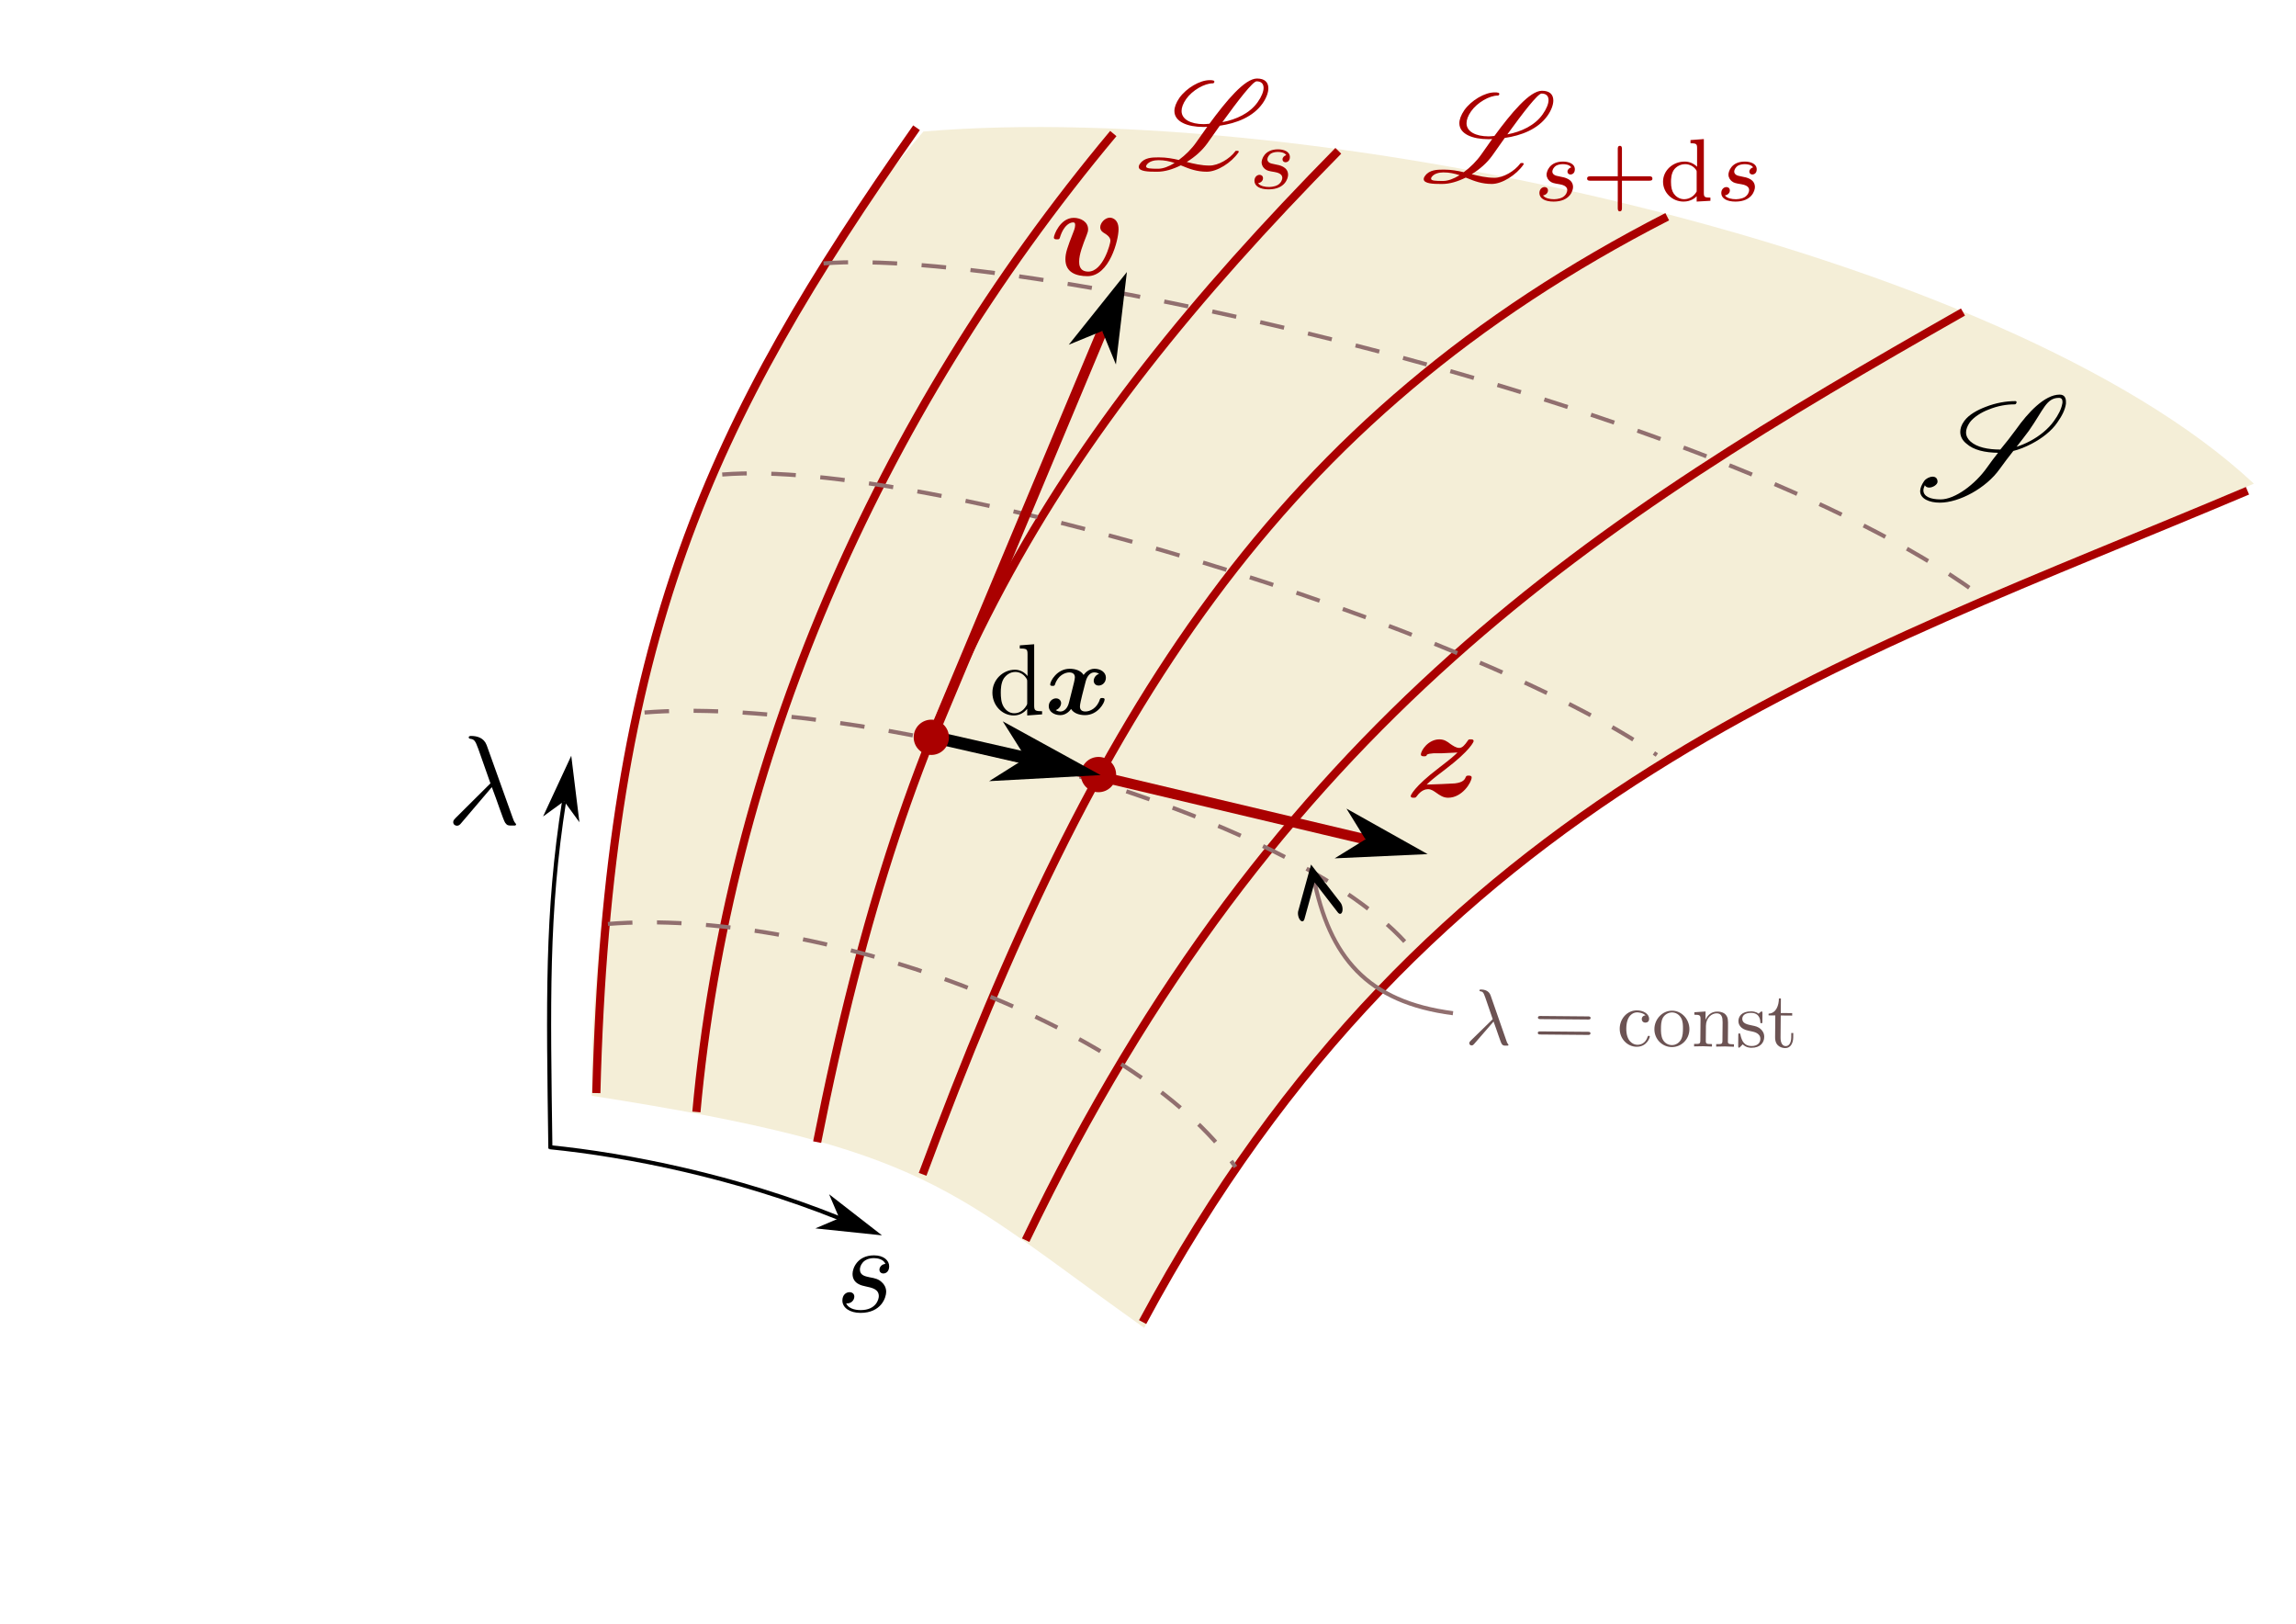 <?xml version="1.0" encoding="UTF-8" standalone="no"?>
<!-- Created with Inkscape (http://www.inkscape.org/) -->

<svg
   width="297mm"
   height="210mm"
   viewBox="0 0 297 210"
   version="1.1"
   id="svg5"
   inkscape:version="1.2.2 (1:1.2.2+202305151914+b0a8486541)"
   sodipodi:docname="geo_deviation.svg"
   xmlns:inkscape="http://www.inkscape.org/namespaces/inkscape"
   xmlns:sodipodi="http://sodipodi.sourceforge.net/DTD/sodipodi-0.dtd"
   xmlns="http://www.w3.org/2000/svg"
   xmlns:svg="http://www.w3.org/2000/svg"
   xmlns:ns1="http://www.iki.fi/pav/software/textext/">
  <sodipodi:namedview
     id="namedview7"
     pagecolor="#ffffff"
     bordercolor="#000000"
     borderopacity="0.25"
     inkscape:showpageshadow="2"
     inkscape:pageopacity="0.0"
     inkscape:pagecheckerboard="0"
     inkscape:deskcolor="#d1d1d1"
     inkscape:document-units="mm"
     showgrid="false"
     inkscape:zoom="1.3737816"
     inkscape:cx="661.67724"
     inkscape:cy="343.94114"
     inkscape:window-width="1846"
     inkscape:window-height="1016"
     inkscape:window-x="0"
     inkscape:window-y="0"
     inkscape:window-maximized="1"
     inkscape:current-layer="layer1" />
  <defs
     id="defs2">
    <marker
       style="overflow:visible"
       id="marker4197"
       refX="0"
       refY="0"
       orient="auto-start-reverse"
       inkscape:stockid="Arrow1L"
       markerWidth="15.75"
       markerHeight="9"
       viewBox="0 0 8.75 5"
       inkscape:isstock="true"
       inkscape:collect="always"
       preserveAspectRatio="xMidYMid">
      <path
         style="fill:context-stroke;fill-rule:evenodd;stroke:none"
         d="M 0,0 5,-5 -12.5,0 5,5 Z"
         id="path4195"
         transform="scale(-0.5)" />
    </marker>
    <marker
       style="overflow:visible"
       id="Arrow3"
       refX="0"
       refY="0"
       orient="auto-start-reverse"
       inkscape:stockid="Arrow3"
       markerWidth="13.207"
       markerHeight="11"
       viewBox="0 0 4.207 7"
       inkscape:isstock="true"
       inkscape:collect="always"
       preserveAspectRatio="none">
      <path
         style="fill:none;stroke:context-stroke;stroke-width:1;stroke-linecap:round"
         d="M 3,-3 0,0 3,3"
         id="arrow3"
         transform="rotate(180,0.125,0)"
         sodipodi:nodetypes="ccc" />
    </marker>
    <marker
       style="overflow:visible"
       id="Arrow1L"
       refX="0"
       refY="0"
       orient="auto-start-reverse"
       inkscape:stockid="Arrow1L"
       markerWidth="8.75"
       markerHeight="5"
       viewBox="0 0 8.75 5"
       inkscape:isstock="true"
       inkscape:collect="always"
       preserveAspectRatio="xMidYMid">
      <path
         style="fill:context-stroke;fill-rule:evenodd;stroke:none"
         d="M 0,0 5,-5 -12.5,0 5,5 Z"
         id="arrow1L"
         transform="scale(-0.5)" />
    </marker>
    <marker
       style="overflow:visible"
       id="Arrow1L-3"
       refX="0"
       refY="0"
       orient="auto-start-reverse"
       inkscape:stockid="Arrow1L"
       markerWidth="8.75"
       markerHeight="5"
       viewBox="0 0 8.75 5"
       inkscape:isstock="true"
       inkscape:collect="always"
       preserveAspectRatio="xMidYMid">
      <path
         style="fill:context-stroke;fill-rule:evenodd;stroke:none"
         d="M 0,0 5,-5 -12.5,0 5,5 Z"
         id="arrow1L-6"
         transform="scale(-0.5)" />
    </marker>
    <marker
       style="overflow:visible"
       id="Arrow1L-3-5"
       refX="0"
       refY="0"
       orient="auto-start-reverse"
       inkscape:stockid="Arrow1L"
       markerWidth="8.75"
       markerHeight="5"
       viewBox="0 0 8.75 5"
       inkscape:isstock="true"
       inkscape:collect="always"
       preserveAspectRatio="xMidYMid">
      <path
         style="fill:context-stroke;fill-rule:evenodd;stroke:none"
         d="M 0,0 5,-5 -12.5,0 5,5 Z"
         id="arrow1L-6-3"
         transform="scale(-0.5)" />
    </marker>
    <g
       id="id-f7750f7f-962c-4f9f-86fd-2932dc8243db-9">
      <symbol
         overflow="visible"
         id="id-2cbaffb1-91b7-4732-8ce9-0a4bfcfe663a-1">
        <path
           style="stroke:none;stroke-width:0"
           d=""
           id="id-5cf9fa58-7552-48a8-95ed-a78f6e60b781-2" />
      </symbol>
      <symbol
         overflow="visible"
         id="id-6275bf8c-7841-4bbd-9f46-754296f897ee-7">
        <path
           style="stroke:none;stroke-width:0"
           d="m 2.406,-3.406 c 0.141,0 0.266,0 0.406,0 0.391,-0.016 0.891,-0.047 1.281,-0.062 -0.281,0.266 -0.438,0.422 -1.438,1.188 -2.016,1.531 -2.234,2.188 -2.234,2.219 0,0.141 0.141,0.141 0.219,0.141 0.172,0 0.172,-0.016 0.25,-0.109 0.359,-0.5 0.719,-0.562 0.891,-0.562 0.266,0 0.484,0.172 0.641,0.281 0.312,0.219 0.562,0.391 0.938,0.391 1.109,0 1.844,-1.219 1.844,-1.594 0,-0.141 -0.172,-0.141 -0.234,-0.141 -0.078,0 -0.188,0 -0.219,0.094 -0.078,0.188 -0.188,0.438 -0.859,0.516 -0.047,0.016 -2,0.094 -2.219,0.094 0.281,-0.266 0.438,-0.422 1.453,-1.188 2.016,-1.531 2.234,-2.188 2.234,-2.219 C 5.359,-4.5 5.219,-4.5 5.141,-4.5 c -0.156,0 -0.172,0 -0.234,0.094 -0.234,0.344 -0.438,0.578 -0.672,0.578 -0.25,0 -0.469,-0.156 -0.703,-0.312 C 3.297,-4.328 3.047,-4.5 2.672,-4.5 c -0.875,0 -1.453,0.875 -1.453,1.188 0,0.141 0.172,0.141 0.25,0.141 0.094,0 0.203,0 0.219,-0.125 C 1.828,-3.375 1.906,-3.375 2.203,-3.406 Z m 0,0"
           id="id-6bf75489-7bdc-403c-b153-b40300f51365-0" />
      </symbol>
    </g>
    <g
       id="id-f7750f7f-962c-4f9f-86fd-2932dc8243db-1">
      <symbol
         overflow="visible"
         id="id-2cbaffb1-91b7-4732-8ce9-0a4bfcfe663a-8">
        <path
           style="stroke:none;stroke-width:0"
           d=""
           id="id-5cf9fa58-7552-48a8-95ed-a78f6e60b781-7" />
      </symbol>
      <symbol
         overflow="visible"
         id="id-6275bf8c-7841-4bbd-9f46-754296f897ee-9">
        <path
           style="stroke:none;stroke-width:0"
           d="m 2.406,-3.406 c 0.141,0 0.266,0 0.406,0 0.391,-0.016 0.891,-0.047 1.281,-0.062 -0.281,0.266 -0.438,0.422 -1.438,1.188 -2.016,1.531 -2.234,2.188 -2.234,2.219 0,0.141 0.141,0.141 0.219,0.141 0.172,0 0.172,-0.016 0.25,-0.109 0.359,-0.5 0.719,-0.562 0.891,-0.562 0.266,0 0.484,0.172 0.641,0.281 0.312,0.219 0.562,0.391 0.938,0.391 1.109,0 1.844,-1.219 1.844,-1.594 0,-0.141 -0.172,-0.141 -0.234,-0.141 -0.078,0 -0.188,0 -0.219,0.094 -0.078,0.188 -0.188,0.438 -0.859,0.516 -0.047,0.016 -2,0.094 -2.219,0.094 0.281,-0.266 0.438,-0.422 1.453,-1.188 2.016,-1.531 2.234,-2.188 2.234,-2.219 C 5.359,-4.5 5.219,-4.5 5.141,-4.5 c -0.156,0 -0.172,0 -0.234,0.094 -0.234,0.344 -0.438,0.578 -0.672,0.578 -0.25,0 -0.469,-0.156 -0.703,-0.312 C 3.297,-4.328 3.047,-4.5 2.672,-4.5 c -0.875,0 -1.453,0.875 -1.453,1.188 0,0.141 0.172,0.141 0.25,0.141 0.094,0 0.203,0 0.219,-0.125 C 1.828,-3.375 1.906,-3.375 2.203,-3.406 Z m 0,0"
           id="id-6bf75489-7bdc-403c-b153-b40300f51365-2" />
      </symbol>
    </g>
    <g
       id="id-f7750f7f-962c-4f9f-86fd-2932dc8243db-2">
      <symbol
         overflow="visible"
         id="id-2cbaffb1-91b7-4732-8ce9-0a4bfcfe663a-2">
        <path
           style="stroke:none;stroke-width:0"
           d=""
           id="id-5cf9fa58-7552-48a8-95ed-a78f6e60b781-8" />
      </symbol>
      <symbol
         overflow="visible"
         id="id-6275bf8c-7841-4bbd-9f46-754296f897ee-97">
        <path
           style="stroke:none;stroke-width:0"
           d="m 2.406,-3.406 c 0.141,0 0.266,0 0.406,0 0.391,-0.016 0.891,-0.047 1.281,-0.062 -0.281,0.266 -0.438,0.422 -1.438,1.188 -2.016,1.531 -2.234,2.188 -2.234,2.219 0,0.141 0.141,0.141 0.219,0.141 0.172,0 0.172,-0.016 0.25,-0.109 0.359,-0.5 0.719,-0.562 0.891,-0.562 0.266,0 0.484,0.172 0.641,0.281 0.312,0.219 0.562,0.391 0.938,0.391 1.109,0 1.844,-1.219 1.844,-1.594 0,-0.141 -0.172,-0.141 -0.234,-0.141 -0.078,0 -0.188,0 -0.219,0.094 -0.078,0.188 -0.188,0.438 -0.859,0.516 -0.047,0.016 -2,0.094 -2.219,0.094 0.281,-0.266 0.438,-0.422 1.453,-1.188 2.016,-1.531 2.234,-2.188 2.234,-2.219 C 5.359,-4.5 5.219,-4.5 5.141,-4.5 c -0.156,0 -0.172,0 -0.234,0.094 -0.234,0.344 -0.438,0.578 -0.672,0.578 -0.25,0 -0.469,-0.156 -0.703,-0.312 C 3.297,-4.328 3.047,-4.5 2.672,-4.5 c -0.875,0 -1.453,0.875 -1.453,1.188 0,0.141 0.172,0.141 0.25,0.141 0.094,0 0.203,0 0.219,-0.125 C 1.828,-3.375 1.906,-3.375 2.203,-3.406 Z m 0,0"
           id="id-6bf75489-7bdc-403c-b153-b40300f51365-3" />
      </symbol>
    </g>
    <g
       id="id-c172666b-41be-4d03-992a-86a3b5ac0a2f-9"
       style="fill:#aa0000;stroke-width:0">
      <symbol
         overflow="visible"
         id="id-112630e9-39f0-402b-bc20-d78a8544f518-4"
         style="fill:#aa0000;stroke-width:0">
        <path
           style="fill:#aa0000;stroke:#aa0000;stroke-width:0"
           d=""
           id="id-0300ca6f-8b91-47b8-bc70-7dbf5f5fba49-7" />
      </symbol>
      <symbol
         overflow="visible"
         id="id-6df5ff7d-0916-4cdf-add2-ea65f46f3364-8"
         style="fill:#aa0000;stroke-width:0">
        <path
           style="fill:#aa0000;stroke:#aa0000;stroke-width:0"
           d="m 7.969,-1.391 c 0,-0.062 -0.031,-0.078 -0.078,-0.078 H 7.781 c -0.031,0 -0.062,0 -0.062,0.016 C 7.25,-0.812 6.344,-0.312 5.688,-0.312 5.031,-0.312 4.453,-0.453 3.891,-0.594 4.531,-0.984 5.094,-1.484 5.5,-2.047 L 6.484,-3.438 C 7.781,-3.625 9.094,-4.125 9.844,-5.188 c 0.297,-0.422 0.453,-0.859 0.453,-1.188 0,-0.469 -0.281,-0.766 -0.891,-0.766 -0.969,0 -2.422,1.766 -3.734,3.547 C 5.516,-3.578 5.375,-3.562 5.219,-3.562 c -1.016,0 -1.734,-0.375 -1.734,-1.031 0,-0.266 0.109,-0.578 0.359,-0.938 0.484,-0.688 1.438,-1.234 2.094,-1.234 0.031,0 0.047,0 0.062,-0.016 l 0.047,-0.062 c 0,-0.016 0.016,-0.031 0.016,-0.047 0,-0.031 -0.016,-0.062 -0.047,-0.062 0,-0.016 0,-0.016 -0.016,-0.031 -0.094,-0.031 -0.203,-0.031 -0.312,-0.031 -0.766,0 -1.812,0.609 -2.375,1.391 -0.266,0.391 -0.391,0.734 -0.391,1.031 0,0.844 1.031,1.25 2.266,1.25 0.109,0 0.219,0 0.312,-0.016 C 5.203,-2.938 4.922,-2.531 4.641,-2.141 4.281,-1.625 3.781,-1.125 3.266,-0.75 2.797,-0.859 2.297,-0.953 1.719,-0.953 h -0.062 c -0.484,0 -1.094,0.016 -1.422,0.484 C 0.156,-0.375 0.125,-0.281 0.125,-0.203 c 0,0.359 0.797,0.375 1.312,0.375 h 0.156 c 0.562,0 1.203,-0.188 1.828,-0.5 l 0.125,0.047 c 0.562,0.234 1.141,0.453 1.922,0.453 0.812,0 1.922,-0.703 2.484,-1.516 C 7.969,-1.359 7.969,-1.375 7.969,-1.391 Z M 1.641,-0.062 c -0.578,0 -0.938,-0.016 -0.938,-0.172 0,-0.047 0,-0.078 0.047,-0.141 0.188,-0.266 0.578,-0.359 0.922,-0.359 0.484,0 0.875,0.094 1.266,0.219 C 2.484,-0.234 2.031,-0.062 1.641,-0.062 Z M 9.375,-6.922 c 0.375,0 0.547,0.203 0.547,0.516 0,0.281 -0.156,0.688 -0.469,1.125 C 8.844,-4.422 7.781,-3.922 6.688,-3.719 7.922,-5.422 9.078,-6.922 9.375,-6.922 Z m 0,0"
           id="id-a8d4545a-9aaa-492f-9927-422c6617f012-4" />
      </symbol>
      <symbol
         overflow="visible"
         id="id-ca88086d-d958-47eb-ad80-0cc8c9141773-5"
         style="fill:#aa0000;stroke-width:0">
        <path
           style="fill:#aa0000;stroke:#aa0000;stroke-width:0"
           d=""
           id="id-9706e07c-6571-4658-a2d8-3d4229f6056a-0" />
      </symbol>
      <symbol
         overflow="visible"
         id="id-0d18b252-09a2-4ddf-829a-44a71d2b05f5-3"
         style="fill:#aa0000;stroke-width:0">
        <path
           style="fill:#aa0000;stroke:#aa0000;stroke-width:0"
           d="m 3,-2.625 c -0.172,0.047 -0.297,0.188 -0.297,0.328 0,0.172 0.141,0.234 0.234,0.234 0.078,0 0.344,-0.047 0.344,-0.406 0,-0.453 -0.5,-0.609 -0.938,-0.609 -1.078,0 -1.281,0.812 -1.281,1.016 0,0.266 0.156,0.438 0.25,0.516 0.172,0.141 0.297,0.172 0.781,0.25 0.156,0.031 0.594,0.109 0.594,0.453 0,0.125 -0.078,0.391 -0.359,0.562 C 2.047,-0.125 1.703,-0.125 1.625,-0.125 1.344,-0.125 0.953,-0.188 0.781,-0.422 1.016,-0.453 1.172,-0.625 1.172,-0.812 c 0,-0.172 -0.125,-0.266 -0.266,-0.266 -0.203,0 -0.406,0.172 -0.406,0.469 0,0.422 0.438,0.672 1.109,0.672 1.297,0 1.531,-0.875 1.531,-1.141 0,-0.641 -0.703,-0.766 -0.969,-0.812 -0.062,-0.016 -0.234,-0.047 -0.281,-0.062 -0.25,-0.047 -0.375,-0.188 -0.375,-0.344 0,-0.156 0.125,-0.344 0.281,-0.453 0.188,-0.109 0.422,-0.125 0.547,-0.125 0.141,0 0.5,0.016 0.656,0.25 z m 0,0"
           id="id-4a26d2a7-f2a5-4a8d-9687-633316c2b52b-6" />
      </symbol>
    </g>
    <g
       id="id-5ce2eb8a-ac94-4e85-83b9-8d3db241c2d9-5"
       style="fill:#aa0000;stroke-width:0">
      <symbol
         overflow="visible"
         id="id-6e3e6284-2086-4602-bb69-fda90c400504-4"
         style="fill:#aa0000;stroke-width:0">
        <path
           style="fill:#aa0000;stroke:#aa0000;stroke-width:0"
           d=""
           id="id-a9e33ab0-bd20-4afd-b682-0c0b4d2de3b6-7" />
      </symbol>
      <symbol
         overflow="visible"
         id="id-390c7c30-2f27-481b-8f0d-9f54bd16c08e-6"
         style="fill:#aa0000;stroke-width:0">
        <path
           style="fill:#aa0000;stroke:#aa0000;stroke-width:0"
           d="m 3.781,-0.547 v 0.656 L 5.25,0 v -0.312 c -0.688,0 -0.781,-0.062 -0.781,-0.562 V -6.922 L 3.047,-6.812 V -6.5 c 0.688,0 0.766,0.062 0.766,0.562 v 2.156 c -0.281,-0.359 -0.719,-0.625 -1.25,-0.625 -1.172,0 -2.219,0.984 -2.219,2.266 0,1.266 0.969,2.25 2.109,2.25 0.641,0 1.078,-0.344 1.328,-0.656 z m 0,-2.672 v 2.047 c 0,0.172 0,0.188 -0.109,0.359 C 3.375,-0.328 2.938,-0.109 2.5,-0.109 2.047,-0.109 1.688,-0.375 1.453,-0.75 1.203,-1.156 1.172,-1.719 1.172,-2.141 1.172,-2.5 1.188,-3.094 1.469,-3.547 1.688,-3.859 2.062,-4.188 2.609,-4.188 c 0.344,0 0.766,0.156 1.062,0.594 0.109,0.172 0.109,0.188 0.109,0.375 z m 0,0"
           id="id-fcd15460-9832-4fb1-8dc9-916f6aeac06a-5" />
      </symbol>
      <symbol
         overflow="visible"
         id="id-254ad686-894b-4a3f-89ef-8f9d76fd134c-6"
         style="fill:#aa0000;stroke-width:0">
        <path
           style="fill:#aa0000;stroke:#aa0000;stroke-width:0"
           d=""
           id="id-a44451d7-83f6-4606-8e72-de32c49e613c-9" />
      </symbol>
      <symbol
         overflow="visible"
         id="id-de1c5c3c-7fe8-423b-a98a-61e67360c6b3-3"
         style="fill:#aa0000;stroke-width:0">
        <path
           style="fill:#aa0000;stroke:#aa0000;stroke-width:0"
           d="m 5.344,-4 c -0.359,0.109 -0.531,0.438 -0.531,0.688 0,0.219 0.156,0.469 0.484,0.469 0.359,0 0.719,-0.297 0.719,-0.781 C 6.016,-4.156 5.5,-4.5 4.891,-4.5 4.312,-4.5 3.953,-4.078 3.812,-3.891 3.562,-4.312 3.016,-4.5 2.438,-4.5 c -1.25,0 -1.922,1.219 -1.922,1.547 0,0.141 0.141,0.141 0.234,0.141 0.125,0 0.188,0 0.234,-0.125 0.281,-0.906 1,-1.203 1.406,-1.203 0.375,0 0.562,0.172 0.562,0.484 0,0.203 -0.141,0.75 -0.234,1.109 L 2.375,-1.188 c -0.141,0.609 -0.5,0.906 -0.844,0.906 -0.047,0 -0.281,0 -0.469,-0.141 0.359,-0.109 0.531,-0.453 0.531,-0.688 0,-0.219 -0.172,-0.469 -0.5,-0.469 -0.344,0 -0.719,0.297 -0.719,0.781 0,0.531 0.531,0.875 1.141,0.875 0.562,0 0.938,-0.422 1.062,-0.609 0.25,0.422 0.812,0.609 1.375,0.609 1.266,0 1.938,-1.219 1.938,-1.547 0,-0.141 -0.156,-0.141 -0.234,-0.141 -0.125,0 -0.188,0 -0.234,0.125 -0.281,0.906 -1,1.203 -1.422,1.203 -0.375,0 -0.547,-0.172 -0.547,-0.5 0,-0.203 0.125,-0.734 0.219,-1.109 0.062,-0.25 0.297,-1.188 0.344,-1.344 0.156,-0.609 0.5,-0.906 0.844,-0.906 0.062,0 0.281,0 0.484,0.141 z m 0,0"
           id="id-3020dfb8-dad2-4a1e-82ea-1f01eb8a88e0-7" />
      </symbol>
    </g>
    <marker
       style="overflow:visible"
       id="marker4197-3"
       refX="0"
       refY="0"
       orient="auto-start-reverse"
       inkscape:stockid="Arrow1L"
       markerWidth="15.75"
       markerHeight="9"
       viewBox="0 0 8.75 5"
       inkscape:isstock="true"
       inkscape:collect="always"
       preserveAspectRatio="xMidYMid">
      <path
         style="fill:context-stroke;fill-rule:evenodd;stroke:none"
         d="M 0,0 5,-5 -12.5,0 5,5 Z"
         id="path4195-5"
         transform="scale(-0.5)" />
    </marker>
    <g
       id="id-f7750f7f-962c-4f9f-86fd-2932dc8243db-12">
      <symbol
         overflow="visible"
         id="id-2cbaffb1-91b7-4732-8ce9-0a4bfcfe663a-7">
        <path
           style="stroke:none;stroke-width:0"
           d=""
           id="id-5cf9fa58-7552-48a8-95ed-a78f6e60b781-0" />
      </symbol>
      <symbol
         overflow="visible"
         id="id-6275bf8c-7841-4bbd-9f46-754296f897ee-93">
        <path
           style="stroke:none;stroke-width:0"
           d="m 2.406,-3.406 c 0.141,0 0.266,0 0.406,0 0.391,-0.016 0.891,-0.047 1.281,-0.062 -0.281,0.266 -0.438,0.422 -1.438,1.188 -2.016,1.531 -2.234,2.188 -2.234,2.219 0,0.141 0.141,0.141 0.219,0.141 0.172,0 0.172,-0.016 0.25,-0.109 0.359,-0.5 0.719,-0.562 0.891,-0.562 0.266,0 0.484,0.172 0.641,0.281 0.312,0.219 0.562,0.391 0.938,0.391 1.109,0 1.844,-1.219 1.844,-1.594 0,-0.141 -0.172,-0.141 -0.234,-0.141 -0.078,0 -0.188,0 -0.219,0.094 -0.078,0.188 -0.188,0.438 -0.859,0.516 -0.047,0.016 -2,0.094 -2.219,0.094 0.281,-0.266 0.438,-0.422 1.453,-1.188 2.016,-1.531 2.234,-2.188 2.234,-2.219 C 5.359,-4.5 5.219,-4.5 5.141,-4.5 c -0.156,0 -0.172,0 -0.234,0.094 -0.234,0.344 -0.438,0.578 -0.672,0.578 -0.25,0 -0.469,-0.156 -0.703,-0.312 C 3.297,-4.328 3.047,-4.5 2.672,-4.5 c -0.875,0 -1.453,0.875 -1.453,1.188 0,0.141 0.172,0.141 0.25,0.141 0.094,0 0.203,0 0.219,-0.125 C 1.828,-3.375 1.906,-3.375 2.203,-3.406 Z m 0,0"
           id="id-6bf75489-7bdc-403c-b153-b40300f51365-6" />
      </symbol>
    </g>
    <g
       id="id-2d699580-fb0c-4919-b946-1dbbe2cd45d9-7"
       style="fill:#aa0000;stroke-width:0">
      <symbol
         overflow="visible"
         id="id-1ff7e1a2-df01-4c19-8ef3-f0dbd1e1473b-9"
         style="fill:#aa0000;stroke-width:0">
        <path
           style="fill:#aa0000;stroke:#aa0000;stroke-width:0"
           d=""
           id="id-5d0a0425-3610-4bff-a01d-b8798df54f28-2" />
      </symbol>
      <symbol
         overflow="visible"
         id="id-48e141d3-1f9f-4c17-9f73-a76115f4070a-0"
         style="fill:#aa0000;stroke-width:0">
        <path
           style="fill:#aa0000;stroke:#aa0000;stroke-width:0"
           d="M 3.891,-3.734 C 3.625,-3.719 3.422,-3.5 3.422,-3.281 c 0,0.141 0.094,0.297 0.312,0.297 0.219,0 0.453,-0.172 0.453,-0.562 C 4.188,-4 3.766,-4.406 3,-4.406 c -1.312,0 -1.688,1.016 -1.688,1.453 0,0.781 0.734,0.922 1.031,0.984 0.516,0.109 1.031,0.219 1.031,0.766 0,0.25 -0.219,1.094 -1.422,1.094 -0.141,0 -0.906,0 -1.141,-0.531 0.391,0.047 0.641,-0.25 0.641,-0.531 0,-0.219 -0.172,-0.344 -0.375,-0.344 -0.266,0 -0.562,0.203 -0.562,0.656 0,0.562 0.578,0.969 1.422,0.969 1.625,0 2.016,-1.203 2.016,-1.656 0,-0.359 -0.188,-0.609 -0.312,-0.719 -0.266,-0.281 -0.562,-0.344 -1,-0.422 -0.359,-0.078 -0.75,-0.156 -0.75,-0.609 C 1.891,-3.578 2.125,-4.188 3,-4.188 c 0.25,0 0.75,0.078 0.891,0.453 z m 0,0"
           id="id-ef39451d-df16-48c1-a8a1-c41fb003d982-2" />
      </symbol>
    </g>
  </defs>
  <g
     inkscape:label="Calque 1"
     inkscape:groupmode="layer"
     id="layer1">
    <path
       style="fill:#f4eed7;stroke:none;stroke-width:1.058"
       d="m 76.541,141.723 c 44.003,6.848 46.078,11.966 71.466,30.021 C 181.912,104.18 241.562,84.157 291.55,62.553 259.452,32.504 170.456,12.735 119.445,17.009 74.392,69.377 76.541,141.723 76.541,141.723 Z"
       id="path2244"
       sodipodi:nodetypes="ccccc" />
    <path
       style="fill:none;stroke:#aa0000;stroke-width:1.058"
       d="M 119.344,151.88 C 141.572,92.017 164.976,54.04 215.666,28.03"
       id="path2579"
       sodipodi:nodetypes="cc" />
    <path
       style="fill:none;stroke:#aa0000;stroke-width:1.058"
       d="M 132.679,160.399 C 165.183,92.843 206.777,67.197 253.922,40.356"
       id="path2579-7"
       sodipodi:nodetypes="cc" />
    <path
       style="fill:none;stroke:#aa0000;stroke-width:1.058"
       d="M 147.804,170.99 C 184.924,101.873 238.631,85.532 290.723,63.471"
       id="path2579-7-5"
       sodipodi:nodetypes="cc" />
    <path
       style="fill:none;stroke:#aa0000;stroke-width:1.058"
       d="M 105.703,147.715 C 117.38,88.651 135.234,57.977 173.116,19.506"
       id="path2579-3"
       sodipodi:nodetypes="cc" />
    <path
       style="fill:none;stroke:#aa0000;stroke-width:1.058"
       d="M 90.083,143.813 C 94.187,98.591 113.119,54.224 144.013,17.272"
       id="path2579-3-6"
       sodipodi:nodetypes="cc" />
    <path
       style="fill:none;stroke:#aa0000;stroke-width:1.058"
       d="M 77.138,141.371 C 78.634,82.601 91.717,54.647 118.559,16.52"
       id="path2579-3-6-3"
       sodipodi:nodetypes="cc" />
    <path
       style="fill:none;stroke:#916f6f;stroke-width:0.529;stroke-dasharray:3.175, 3.175;stroke-dashoffset:0;stroke-opacity:1"
       d="m 78.638,119.499 c 26.375,-2.148 68.025,12.638 81.182,31.432"
       id="path2854"
       sodipodi:nodetypes="cc" />
    <path
       style="fill:none;stroke:#916f6f;stroke-width:0.529;stroke-dasharray:3.175, 3.175;stroke-dashoffset:0;stroke-opacity:1"
       d="M 83.376,92.151 C 109.75,90.003 165.335,103.825 181.877,121.958"
       id="path2854-5"
       sodipodi:nodetypes="cc" />
    <path
       style="fill:none;stroke:#916f6f;stroke-width:0.529;stroke-dasharray:3.175, 3.175;stroke-dashoffset:0;stroke-opacity:1"
       d="m 93.426,61.372 c 26.375,-2.148 97.224,19.813 120.899,36.278"
       id="path2854-5-6"
       sodipodi:nodetypes="cc" />
    <path
       style="fill:none;stroke:#916f6f;stroke-width:0.529;stroke-dasharray:3.175, 3.175;stroke-dashoffset:0;stroke-opacity:1"
       d="m 106.53,34.069 c 26.375,-2.148 115.684,18.36 149.18,42.631"
       id="path2854-5-6-2"
       sodipodi:nodetypes="cc" />
    <path
       style="fill:none;stroke:#aa0000;stroke-width:1.323;stroke-dasharray:none;stroke-dashoffset:0;marker-end:url(#Arrow1L)"
       d="m 120.274,96.075 22.302,-53.263"
       id="path1269"
       sodipodi:nodetypes="cc" />
    <path
       style="fill:none;stroke:#aa0000;stroke-width:1.323;stroke-dasharray:none;stroke-dashoffset:0;marker-end:url(#Arrow1L-3)"
       d="m 120.26,95.2 56.365,13.358"
       id="path1269-7"
       sodipodi:nodetypes="cc" />
    <g
       transform="matrix(1.648,0,0,1.648,182.486,95.624)"
       ns1:version="1.8.2"
       ns1:texconverter="pdflatex"
       ns1:pdfconverter="inkscape"
       ns1:text="$\\bm{z}$"
       ns1:preamble="/home/eric/BHLectures/Notes/latex_inkscape.ini"
       ns1:scale="3.0"
       ns1:alignment="middle center"
       ns1:stroke-to-path="0"
       ns1:inkscapeversion="1.2.2"
       ns1:jacobian_sqrt="1.05833"
       id="g2210"
       style="fill:#aa0000">
      <defs
         id="id-a14aabe2-d70e-44b6-ac43-5d41ee3bc494">
        <g
           id="id-f7750f7f-962c-4f9f-86fd-2932dc8243db">
          <symbol
             overflow="visible"
             id="id-2cbaffb1-91b7-4732-8ce9-0a4bfcfe663a">
            <path
               style="stroke:none;stroke-width:0"
               d=""
               id="id-5cf9fa58-7552-48a8-95ed-a78f6e60b781" />
          </symbol>
          <symbol
             overflow="visible"
             id="id-6275bf8c-7841-4bbd-9f46-754296f897ee">
            <path
               style="stroke:none;stroke-width:0"
               d="m 2.406,-3.406 c 0.141,0 0.266,0 0.406,0 0.391,-0.016 0.891,-0.047 1.281,-0.062 -0.281,0.266 -0.438,0.422 -1.438,1.188 -2.016,1.531 -2.234,2.188 -2.234,2.219 0,0.141 0.141,0.141 0.219,0.141 0.172,0 0.172,-0.016 0.25,-0.109 0.359,-0.5 0.719,-0.562 0.891,-0.562 0.266,0 0.484,0.172 0.641,0.281 0.312,0.219 0.562,0.391 0.938,0.391 1.109,0 1.844,-1.219 1.844,-1.594 0,-0.141 -0.172,-0.141 -0.234,-0.141 -0.078,0 -0.188,0 -0.219,0.094 -0.078,0.188 -0.188,0.438 -0.859,0.516 -0.047,0.016 -2,0.094 -2.219,0.094 0.281,-0.266 0.438,-0.422 1.453,-1.188 2.016,-1.531 2.234,-2.188 2.234,-2.219 C 5.359,-4.5 5.219,-4.5 5.141,-4.5 c -0.156,0 -0.172,0 -0.234,0.094 -0.234,0.344 -0.438,0.578 -0.672,0.578 -0.25,0 -0.469,-0.156 -0.703,-0.312 C 3.297,-4.328 3.047,-4.5 2.672,-4.5 c -0.875,0 -1.453,0.875 -1.453,1.188 0,0.141 0.172,0.141 0.25,0.141 0.094,0 0.203,0 0.219,-0.125 C 1.828,-3.375 1.906,-3.375 2.203,-3.406 Z m 0,0"
               id="id-6bf75489-7bdc-403c-b153-b40300f51365" />
          </symbol>
        </g>
      </defs>
      <g
         id="id-9f9618fb-d37f-4a9b-8e18-4243184a0d61"
         transform="translate(-149.134,-130.265)"
         style="fill:#aa0000">
        <g
           style="fill:#aa0000;fill-opacity:1"
           id="id-d7f2e2ce-b166-419b-a82d-3d66b9c627b5">
          <g
             transform="translate(148.712,134.765)"
             id="g2206"
             style="fill:#aa0000">
            <path
               style="stroke:none;stroke-width:0;fill:#aa0000"
               d="m 2.406,-3.406 c 0.141,0 0.266,0 0.406,0 0.391,-0.016 0.891,-0.047 1.281,-0.062 -0.281,0.266 -0.438,0.422 -1.438,1.188 -2.016,1.531 -2.234,2.188 -2.234,2.219 0,0.141 0.141,0.141 0.219,0.141 0.172,0 0.172,-0.016 0.25,-0.109 0.359,-0.5 0.719,-0.562 0.891,-0.562 0.266,0 0.484,0.172 0.641,0.281 0.312,0.219 0.562,0.391 0.938,0.391 1.109,0 1.844,-1.219 1.844,-1.594 0,-0.141 -0.172,-0.141 -0.234,-0.141 -0.078,0 -0.188,0 -0.219,0.094 -0.078,0.188 -0.188,0.438 -0.859,0.516 -0.047,0.016 -2,0.094 -2.219,0.094 0.281,-0.266 0.438,-0.422 1.453,-1.188 2.016,-1.531 2.234,-2.188 2.234,-2.219 C 5.359,-4.5 5.219,-4.5 5.141,-4.5 c -0.156,0 -0.172,0 -0.234,0.094 -0.234,0.344 -0.438,0.578 -0.672,0.578 -0.25,0 -0.469,-0.156 -0.703,-0.312 C 3.297,-4.328 3.047,-4.5 2.672,-4.5 c -0.875,0 -1.453,0.875 -1.453,1.188 0,0.141 0.172,0.141 0.25,0.141 0.094,0 0.203,0 0.219,-0.125 C 1.828,-3.375 1.906,-3.375 2.203,-3.406 Z m 0,0"
               id="id-26688ba3-31ed-4723-9ca4-363b34ac25d4" />
          </g>
        </g>
      </g>
    </g>
    <g
       transform="matrix(1.648,0,0,1.648,136.323,28.147)"
       ns1:version="1.8.2"
       ns1:texconverter="pdflatex"
       ns1:pdfconverter="inkscape"
       ns1:text="$\\bm{v}$"
       ns1:preamble="/home/eric/BHLectures/Notes/latex_inkscape.ini"
       ns1:scale="4.67147307550575"
       ns1:alignment="middle center"
       ns1:stroke-to-path="0"
       ns1:inkscapeversion="1.2.2"
       ns1:jacobian_sqrt="1.64799"
       style="fill:#aa0000;stroke-width:0"
       id="g2210-6">
      <defs
         id="id-459f26a3-0bc7-407f-ad29-79e37b2cf794"
         style="fill:#aa0000;stroke-width:0">
        <g
           id="id-6bee5733-9e04-4258-8510-0da51a5a6919"
           style="fill:#aa0000;stroke-width:0">
          <symbol
             overflow="visible"
             id="id-d2925ab9-c7c1-408d-af5c-0471841d6dfa"
             style="fill:#aa0000;stroke-width:0">
            <path
               style="fill:#aa0000;stroke:#aa0000;stroke-width:0"
               d=""
               id="id-2ea38dab-61f5-4212-8570-564aaedc6bf9" />
          </symbol>
          <symbol
             overflow="visible"
             id="id-b074a50b-1ff0-4dd6-ba7f-288535af6950"
             style="fill:#aa0000;stroke-width:0">
            <path
               style="fill:#aa0000;stroke:#aa0000;stroke-width:0"
               d="m 5.391,-3.609 c 0,-0.906 -0.672,-0.906 -0.672,-0.906 -0.406,0 -0.766,0.422 -0.766,0.75 0,0.281 0.219,0.406 0.297,0.453 0.422,0.25 0.5,0.438 0.5,0.625 0,0.219 -0.578,2.406 -1.734,2.406 -0.719,0 -0.719,-0.594 -0.719,-0.781 0,-0.578 0.281,-1.297 0.594,-2.094 C 2.969,-3.359 3,-3.453 3,-3.609 3,-4.188 2.422,-4.5 1.875,-4.5 c -1.062,0 -1.562,1.344 -1.562,1.547 0,0.141 0.156,0.141 0.25,0.141 0.109,0 0.188,0 0.219,-0.125 0.328,-1.078 0.859,-1.203 1.031,-1.203 0.078,0 0.172,0 0.172,0.203 0,0.234 -0.125,0.516 -0.156,0.594 C 1.375,-2.188 1.219,-1.734 1.219,-1.25 c 0,1.047 0.859,1.328 1.734,1.328 1.719,0 2.438,-2.828 2.438,-3.688 z m 0,0"
               id="id-ea43dc7d-a53f-4bf9-b130-465d87476a0d" />
          </symbol>
        </g>
      </defs>
      <g
         id="id-72962155-0a8a-4688-9688-76fac3a22d0e"
         transform="translate(-149.025,-130.249)"
         style="fill:#aa0000;stroke-width:0">
        <g
           style="fill:#aa0000;fill-opacity:1;stroke-width:0"
           id="id-6a675b58-3e7c-41df-b4ba-9315b76b6a9d">
          <g
             transform="translate(148.712,134.765)"
             style="fill:#aa0000;stroke-width:0"
             id="g2839">
            <path
               style="fill:#aa0000;stroke:#aa0000;stroke-width:0"
               d="m 5.391,-3.609 c 0,-0.906 -0.672,-0.906 -0.672,-0.906 -0.406,0 -0.766,0.422 -0.766,0.75 0,0.281 0.219,0.406 0.297,0.453 0.422,0.25 0.5,0.438 0.5,0.625 0,0.219 -0.578,2.406 -1.734,2.406 -0.719,0 -0.719,-0.594 -0.719,-0.781 0,-0.578 0.281,-1.297 0.594,-2.094 C 2.969,-3.359 3,-3.453 3,-3.609 3,-4.188 2.422,-4.5 1.875,-4.5 c -1.062,0 -1.562,1.344 -1.562,1.547 0,0.141 0.156,0.141 0.25,0.141 0.109,0 0.188,0 0.219,-0.125 0.328,-1.078 0.859,-1.203 1.031,-1.203 0.078,0 0.172,0 0.172,0.203 0,0.234 -0.125,0.516 -0.156,0.594 C 1.375,-2.188 1.219,-1.734 1.219,-1.25 c 0,1.047 0.859,1.328 1.734,1.328 1.719,0 2.438,-2.828 2.438,-3.688 z m 0,0"
               id="id-a951b78e-b2f6-4b6a-82d3-7f52f0eb5a0f" />
          </g>
        </g>
      </g>
    </g>
    <g
       transform="matrix(1.31,0,0,1.31,128.373,83.323)"
       ns1:version="1.8.2"
       ns1:texconverter="pdflatex"
       ns1:pdfconverter="inkscape"
       ns1:text="$\\mathrm{d}\\bm{x}$"
       ns1:preamble="/home/eric/BHLectures/Notes/latex_inkscape.ini"
       ns1:scale="4.67147307550575"
       ns1:alignment="middle center"
       ns1:stroke-to-path="0"
       ns1:inkscapeversion="1.2.2"
       ns1:jacobian_sqrt="1.64799"
       style="fill:#000000;stroke-width:0"
       id="g2210-62">
      <defs
         id="id-a6b0132b-e4db-4215-b550-7472c4582a50"
         style="fill:#aa0000;stroke-width:0">
        <g
           id="id-5ce2eb8a-ac94-4e85-83b9-8d3db241c2d9"
           style="fill:#aa0000;stroke-width:0">
          <symbol
             overflow="visible"
             id="id-6e3e6284-2086-4602-bb69-fda90c400504"
             style="fill:#aa0000;stroke-width:0">
            <path
               style="fill:#aa0000;stroke:#aa0000;stroke-width:0"
               d=""
               id="id-a9e33ab0-bd20-4afd-b682-0c0b4d2de3b6" />
          </symbol>
          <symbol
             overflow="visible"
             id="id-390c7c30-2f27-481b-8f0d-9f54bd16c08e"
             style="fill:#aa0000;stroke-width:0">
            <path
               style="fill:#aa0000;stroke:#aa0000;stroke-width:0"
               d="m 3.781,-0.547 v 0.656 L 5.25,0 v -0.312 c -0.688,0 -0.781,-0.062 -0.781,-0.562 V -6.922 L 3.047,-6.812 V -6.5 c 0.688,0 0.766,0.062 0.766,0.562 v 2.156 c -0.281,-0.359 -0.719,-0.625 -1.25,-0.625 -1.172,0 -2.219,0.984 -2.219,2.266 0,1.266 0.969,2.25 2.109,2.25 0.641,0 1.078,-0.344 1.328,-0.656 z m 0,-2.672 v 2.047 c 0,0.172 0,0.188 -0.109,0.359 C 3.375,-0.328 2.938,-0.109 2.5,-0.109 2.047,-0.109 1.688,-0.375 1.453,-0.75 1.203,-1.156 1.172,-1.719 1.172,-2.141 1.172,-2.5 1.188,-3.094 1.469,-3.547 1.688,-3.859 2.062,-4.188 2.609,-4.188 c 0.344,0 0.766,0.156 1.062,0.594 0.109,0.172 0.109,0.188 0.109,0.375 z m 0,0"
               id="id-fcd15460-9832-4fb1-8dc9-916f6aeac06a" />
          </symbol>
          <symbol
             overflow="visible"
             id="id-254ad686-894b-4a3f-89ef-8f9d76fd134c"
             style="fill:#aa0000;stroke-width:0">
            <path
               style="fill:#aa0000;stroke:#aa0000;stroke-width:0"
               d=""
               id="id-a44451d7-83f6-4606-8e72-de32c49e613c" />
          </symbol>
          <symbol
             overflow="visible"
             id="id-de1c5c3c-7fe8-423b-a98a-61e67360c6b3"
             style="fill:#aa0000;stroke-width:0">
            <path
               style="fill:#aa0000;stroke:#aa0000;stroke-width:0"
               d="m 5.344,-4 c -0.359,0.109 -0.531,0.438 -0.531,0.688 0,0.219 0.156,0.469 0.484,0.469 0.359,0 0.719,-0.297 0.719,-0.781 C 6.016,-4.156 5.5,-4.5 4.891,-4.5 4.312,-4.5 3.953,-4.078 3.812,-3.891 3.562,-4.312 3.016,-4.5 2.438,-4.5 c -1.25,0 -1.922,1.219 -1.922,1.547 0,0.141 0.141,0.141 0.234,0.141 0.125,0 0.188,0 0.234,-0.125 0.281,-0.906 1,-1.203 1.406,-1.203 0.375,0 0.562,0.172 0.562,0.484 0,0.203 -0.141,0.75 -0.234,1.109 L 2.375,-1.188 c -0.141,0.609 -0.5,0.906 -0.844,0.906 -0.047,0 -0.281,0 -0.469,-0.141 0.359,-0.109 0.531,-0.453 0.531,-0.688 0,-0.219 -0.172,-0.469 -0.5,-0.469 -0.344,0 -0.719,0.297 -0.719,0.781 0,0.531 0.531,0.875 1.141,0.875 0.562,0 0.938,-0.422 1.062,-0.609 0.25,0.422 0.812,0.609 1.375,0.609 1.266,0 1.938,-1.219 1.938,-1.547 0,-0.141 -0.156,-0.141 -0.234,-0.141 -0.125,0 -0.188,0 -0.234,0.125 -0.281,0.906 -1,1.203 -1.422,1.203 -0.375,0 -0.547,-0.172 -0.547,-0.5 0,-0.203 0.125,-0.734 0.219,-1.109 0.062,-0.25 0.297,-1.188 0.344,-1.344 0.156,-0.609 0.5,-0.906 0.844,-0.906 0.062,0 0.281,0 0.484,0.141 z m 0,0"
               id="id-3020dfb8-dad2-4a1e-82ea-1f01eb8a88e0" />
          </symbol>
        </g>
      </defs>
      <g
         id="id-843a9e85-e0b7-4f5c-a1ec-c9daa1f204e3"
         transform="translate(-149.056,-127.843)"
         style="fill:#000000;stroke-width:0">
        <g
           style="fill:#000000;fill-opacity:1;stroke-width:0"
           id="id-3ae7a6af-8b14-4c79-9c07-b55324f080a4">
          <g
             transform="translate(148.712,134.765)"
             style="fill:#000000;stroke-width:0"
             id="g3124">
            <path
               style="fill:#000000;stroke:#aa0000;stroke-width:0"
               d="m 3.781,-0.547 v 0.656 L 5.25,0 v -0.312 c -0.688,0 -0.781,-0.062 -0.781,-0.562 V -6.922 L 3.047,-6.812 V -6.5 c 0.688,0 0.766,0.062 0.766,0.562 v 2.156 c -0.281,-0.359 -0.719,-0.625 -1.25,-0.625 -1.172,0 -2.219,0.984 -2.219,2.266 0,1.266 0.969,2.25 2.109,2.25 0.641,0 1.078,-0.344 1.328,-0.656 z m 0,-2.672 v 2.047 c 0,0.172 0,0.188 -0.109,0.359 C 3.375,-0.328 2.938,-0.109 2.5,-0.109 2.047,-0.109 1.688,-0.375 1.453,-0.75 1.203,-1.156 1.172,-1.719 1.172,-2.141 1.172,-2.5 1.188,-3.094 1.469,-3.547 1.688,-3.859 2.062,-4.188 2.609,-4.188 c 0.344,0 0.766,0.156 1.062,0.594 0.109,0.172 0.109,0.188 0.109,0.375 z m 0,0"
               id="id-18ddb17f-7386-4066-874e-146a16542c78" />
          </g>
        </g>
        <g
           style="fill:#000000;fill-opacity:1;stroke-width:0"
           id="id-90e17094-c9f9-42ef-b4c8-ee03d2ad3294">
          <g
             transform="translate(154.247,134.765)"
             style="fill:#000000;stroke-width:0"
             id="g3128">
            <path
               style="fill:#000000;stroke:#aa0000;stroke-width:0"
               d="m 5.344,-4 c -0.359,0.109 -0.531,0.438 -0.531,0.688 0,0.219 0.156,0.469 0.484,0.469 0.359,0 0.719,-0.297 0.719,-0.781 C 6.016,-4.156 5.5,-4.5 4.891,-4.5 4.312,-4.5 3.953,-4.078 3.812,-3.891 3.562,-4.312 3.016,-4.5 2.438,-4.5 c -1.25,0 -1.922,1.219 -1.922,1.547 0,0.141 0.141,0.141 0.234,0.141 0.125,0 0.188,0 0.234,-0.125 0.281,-0.906 1,-1.203 1.406,-1.203 0.375,0 0.562,0.172 0.562,0.484 0,0.203 -0.141,0.75 -0.234,1.109 L 2.375,-1.188 c -0.141,0.609 -0.5,0.906 -0.844,0.906 -0.047,0 -0.281,0 -0.469,-0.141 0.359,-0.109 0.531,-0.453 0.531,-0.688 0,-0.219 -0.172,-0.469 -0.5,-0.469 -0.344,0 -0.719,0.297 -0.719,0.781 0,0.531 0.531,0.875 1.141,0.875 0.562,0 0.938,-0.422 1.062,-0.609 0.25,0.422 0.812,0.609 1.375,0.609 1.266,0 1.938,-1.219 1.938,-1.547 0,-0.141 -0.156,-0.141 -0.234,-0.141 -0.125,0 -0.188,0 -0.234,0.125 -0.281,0.906 -1,1.203 -1.422,1.203 -0.375,0 -0.547,-0.172 -0.547,-0.5 0,-0.203 0.125,-0.734 0.219,-1.109 0.062,-0.25 0.297,-1.188 0.344,-1.344 0.156,-0.609 0.5,-0.906 0.844,-0.906 0.062,0 0.281,0 0.484,0.141 z m 0,0"
               id="id-a6a9fddc-726b-42c7-bec1-fefe56aa3c70" />
          </g>
        </g>
      </g>
    </g>
    <g
       transform="matrix(1.648,0,0,1.648,147.306,10.157)"
       ns1:version="1.8.2"
       ns1:texconverter="pdflatex"
       ns1:pdfconverter="inkscape"
       ns1:text="$\\mathscr{L}_{s}$"
       ns1:preamble="/home/eric/BHLectures/Notes/latex_inkscape.ini"
       ns1:scale="4.67147307550575"
       ns1:alignment="middle center"
       ns1:stroke-to-path="0"
       ns1:inkscapeversion="1.2.2"
       ns1:jacobian_sqrt="1.64799"
       style="fill:#aa0000;stroke-width:0"
       id="g2210-5">
      <defs
         id="id-3832bfe7-babe-44eb-9d59-2e8ca5026d68"
         style="fill:#aa0000;stroke-width:0">
        <g
           id="id-c172666b-41be-4d03-992a-86a3b5ac0a2f"
           style="fill:#aa0000;stroke-width:0">
          <symbol
             overflow="visible"
             id="id-112630e9-39f0-402b-bc20-d78a8544f518"
             style="fill:#aa0000;stroke-width:0">
            <path
               style="fill:#aa0000;stroke:#aa0000;stroke-width:0"
               d=""
               id="id-0300ca6f-8b91-47b8-bc70-7dbf5f5fba49" />
          </symbol>
          <symbol
             overflow="visible"
             id="id-6df5ff7d-0916-4cdf-add2-ea65f46f3364"
             style="fill:#aa0000;stroke-width:0">
            <path
               style="fill:#aa0000;stroke:#aa0000;stroke-width:0"
               d="m 7.969,-1.391 c 0,-0.062 -0.031,-0.078 -0.078,-0.078 H 7.781 c -0.031,0 -0.062,0 -0.062,0.016 C 7.25,-0.812 6.344,-0.312 5.688,-0.312 5.031,-0.312 4.453,-0.453 3.891,-0.594 4.531,-0.984 5.094,-1.484 5.5,-2.047 L 6.484,-3.438 C 7.781,-3.625 9.094,-4.125 9.844,-5.188 c 0.297,-0.422 0.453,-0.859 0.453,-1.188 0,-0.469 -0.281,-0.766 -0.891,-0.766 -0.969,0 -2.422,1.766 -3.734,3.547 C 5.516,-3.578 5.375,-3.562 5.219,-3.562 c -1.016,0 -1.734,-0.375 -1.734,-1.031 0,-0.266 0.109,-0.578 0.359,-0.938 0.484,-0.688 1.438,-1.234 2.094,-1.234 0.031,0 0.047,0 0.062,-0.016 l 0.047,-0.062 c 0,-0.016 0.016,-0.031 0.016,-0.047 0,-0.031 -0.016,-0.062 -0.047,-0.062 0,-0.016 0,-0.016 -0.016,-0.031 -0.094,-0.031 -0.203,-0.031 -0.312,-0.031 -0.766,0 -1.812,0.609 -2.375,1.391 -0.266,0.391 -0.391,0.734 -0.391,1.031 0,0.844 1.031,1.25 2.266,1.25 0.109,0 0.219,0 0.312,-0.016 C 5.203,-2.938 4.922,-2.531 4.641,-2.141 4.281,-1.625 3.781,-1.125 3.266,-0.75 2.797,-0.859 2.297,-0.953 1.719,-0.953 h -0.062 c -0.484,0 -1.094,0.016 -1.422,0.484 C 0.156,-0.375 0.125,-0.281 0.125,-0.203 c 0,0.359 0.797,0.375 1.312,0.375 h 0.156 c 0.562,0 1.203,-0.188 1.828,-0.5 l 0.125,0.047 c 0.562,0.234 1.141,0.453 1.922,0.453 0.812,0 1.922,-0.703 2.484,-1.516 C 7.969,-1.359 7.969,-1.375 7.969,-1.391 Z M 1.641,-0.062 c -0.578,0 -0.938,-0.016 -0.938,-0.172 0,-0.047 0,-0.078 0.047,-0.141 0.188,-0.266 0.578,-0.359 0.922,-0.359 0.484,0 0.875,0.094 1.266,0.219 C 2.484,-0.234 2.031,-0.062 1.641,-0.062 Z M 9.375,-6.922 c 0.375,0 0.547,0.203 0.547,0.516 0,0.281 -0.156,0.688 -0.469,1.125 C 8.844,-4.422 7.781,-3.922 6.688,-3.719 7.922,-5.422 9.078,-6.922 9.375,-6.922 Z m 0,0"
               id="id-a8d4545a-9aaa-492f-9927-422c6617f012" />
          </symbol>
          <symbol
             overflow="visible"
             id="id-ca88086d-d958-47eb-ad80-0cc8c9141773"
             style="fill:#aa0000;stroke-width:0">
            <path
               style="fill:#aa0000;stroke:#aa0000;stroke-width:0"
               d=""
               id="id-9706e07c-6571-4658-a2d8-3d4229f6056a" />
          </symbol>
          <symbol
             overflow="visible"
             id="id-0d18b252-09a2-4ddf-829a-44a71d2b05f5"
             style="fill:#aa0000;stroke-width:0">
            <path
               style="fill:#aa0000;stroke:#aa0000;stroke-width:0"
               d="m 3,-2.625 c -0.172,0.047 -0.297,0.188 -0.297,0.328 0,0.172 0.141,0.234 0.234,0.234 0.078,0 0.344,-0.047 0.344,-0.406 0,-0.453 -0.5,-0.609 -0.938,-0.609 -1.078,0 -1.281,0.812 -1.281,1.016 0,0.266 0.156,0.438 0.25,0.516 0.172,0.141 0.297,0.172 0.781,0.25 0.156,0.031 0.594,0.109 0.594,0.453 0,0.125 -0.078,0.391 -0.359,0.562 C 2.047,-0.125 1.703,-0.125 1.625,-0.125 1.344,-0.125 0.953,-0.188 0.781,-0.422 1.016,-0.453 1.172,-0.625 1.172,-0.812 c 0,-0.172 -0.125,-0.266 -0.266,-0.266 -0.203,0 -0.406,0.172 -0.406,0.469 0,0.422 0.438,0.672 1.109,0.672 1.297,0 1.531,-0.875 1.531,-1.141 0,-0.641 -0.703,-0.766 -0.969,-0.812 -0.062,-0.016 -0.234,-0.047 -0.281,-0.062 -0.25,-0.047 -0.375,-0.188 -0.375,-0.344 0,-0.156 0.125,-0.344 0.281,-0.453 0.188,-0.109 0.422,-0.125 0.547,-0.125 0.141,0 0.5,0.016 0.656,0.25 z m 0,0"
               id="id-4a26d2a7-f2a5-4a8d-9687-633316c2b52b" />
          </symbol>
        </g>
      </defs>
      <g
         id="id-dd61a1b8-4a68-4006-a4ea-3ba682cc2c75"
         transform="translate(-148.837,-127.624)"
         style="fill:#aa0000;stroke-width:0">
        <g
           style="fill:#aa0000;fill-opacity:1;stroke-width:0"
           id="id-08a507f5-6ff9-4d83-b8a5-cabb70d880c3">
          <g
             transform="translate(148.712,134.765)"
             style="fill:#aa0000;stroke-width:0"
             id="g3845">
            <path
               style="fill:#aa0000;stroke:#aa0000;stroke-width:0"
               d="m 7.969,-1.391 c 0,-0.062 -0.031,-0.078 -0.078,-0.078 H 7.781 c -0.031,0 -0.062,0 -0.062,0.016 C 7.25,-0.812 6.344,-0.312 5.688,-0.312 5.031,-0.312 4.453,-0.453 3.891,-0.594 4.531,-0.984 5.094,-1.484 5.5,-2.047 L 6.484,-3.438 C 7.781,-3.625 9.094,-4.125 9.844,-5.188 c 0.297,-0.422 0.453,-0.859 0.453,-1.188 0,-0.469 -0.281,-0.766 -0.891,-0.766 -0.969,0 -2.422,1.766 -3.734,3.547 C 5.516,-3.578 5.375,-3.562 5.219,-3.562 c -1.016,0 -1.734,-0.375 -1.734,-1.031 0,-0.266 0.109,-0.578 0.359,-0.938 0.484,-0.688 1.438,-1.234 2.094,-1.234 0.031,0 0.047,0 0.062,-0.016 l 0.047,-0.062 c 0,-0.016 0.016,-0.031 0.016,-0.047 0,-0.031 -0.016,-0.062 -0.047,-0.062 0,-0.016 0,-0.016 -0.016,-0.031 -0.094,-0.031 -0.203,-0.031 -0.312,-0.031 -0.766,0 -1.812,0.609 -2.375,1.391 -0.266,0.391 -0.391,0.734 -0.391,1.031 0,0.844 1.031,1.25 2.266,1.25 0.109,0 0.219,0 0.312,-0.016 C 5.203,-2.938 4.922,-2.531 4.641,-2.141 4.281,-1.625 3.781,-1.125 3.266,-0.75 2.797,-0.859 2.297,-0.953 1.719,-0.953 h -0.062 c -0.484,0 -1.094,0.016 -1.422,0.484 C 0.156,-0.375 0.125,-0.281 0.125,-0.203 c 0,0.359 0.797,0.375 1.312,0.375 h 0.156 c 0.562,0 1.203,-0.188 1.828,-0.5 l 0.125,0.047 c 0.562,0.234 1.141,0.453 1.922,0.453 0.812,0 1.922,-0.703 2.484,-1.516 C 7.969,-1.359 7.969,-1.375 7.969,-1.391 Z M 1.641,-0.062 c -0.578,0 -0.938,-0.016 -0.938,-0.172 0,-0.047 0,-0.078 0.047,-0.141 0.188,-0.266 0.578,-0.359 0.922,-0.359 0.484,0 0.875,0.094 1.266,0.219 C 2.484,-0.234 2.031,-0.062 1.641,-0.062 Z M 9.375,-6.922 c 0.375,0 0.547,0.203 0.547,0.516 0,0.281 -0.156,0.688 -0.469,1.125 C 8.844,-4.422 7.781,-3.922 6.688,-3.719 7.922,-5.422 9.078,-6.922 9.375,-6.922 Z m 0,0"
               id="id-db4abd42-7cd0-427b-aa1b-b4a1f0a6f81a" />
          </g>
        </g>
        <g
           style="fill:#aa0000;fill-opacity:1;stroke-width:0"
           id="id-821d6ba0-eea5-4378-8c4d-f5f586306d07">
          <g
             transform="translate(157.417,136.259)"
             style="fill:#aa0000;stroke-width:0"
             id="g3849">
            <path
               style="fill:#aa0000;stroke:#aa0000;stroke-width:0"
               d="m 3,-2.625 c -0.172,0.047 -0.297,0.188 -0.297,0.328 0,0.172 0.141,0.234 0.234,0.234 0.078,0 0.344,-0.047 0.344,-0.406 0,-0.453 -0.5,-0.609 -0.938,-0.609 -1.078,0 -1.281,0.812 -1.281,1.016 0,0.266 0.156,0.438 0.25,0.516 0.172,0.141 0.297,0.172 0.781,0.25 0.156,0.031 0.594,0.109 0.594,0.453 0,0.125 -0.078,0.391 -0.359,0.562 C 2.047,-0.125 1.703,-0.125 1.625,-0.125 1.344,-0.125 0.953,-0.188 0.781,-0.422 1.016,-0.453 1.172,-0.625 1.172,-0.812 c 0,-0.172 -0.125,-0.266 -0.266,-0.266 -0.203,0 -0.406,0.172 -0.406,0.469 0,0.422 0.438,0.672 1.109,0.672 1.297,0 1.531,-0.875 1.531,-1.141 0,-0.641 -0.703,-0.766 -0.969,-0.812 -0.062,-0.016 -0.234,-0.047 -0.281,-0.062 -0.25,-0.047 -0.375,-0.188 -0.375,-0.344 0,-0.156 0.125,-0.344 0.281,-0.453 0.188,-0.109 0.422,-0.125 0.547,-0.125 0.141,0 0.5,0.016 0.656,0.25 z m 0,0"
               id="id-3f7bd4be-194b-414c-bc09-df1a8222f568" />
          </g>
        </g>
      </g>
    </g>
    <g
       transform="matrix(1.648,0,0,1.648,184.167,11.739)"
       ns1:version="1.8.2"
       ns1:texconverter="pdflatex"
       ns1:pdfconverter="inkscape"
       ns1:text="$\\mathscr{L}_{s+\\mathrm{d}s}$"
       ns1:preamble="/home/eric/BHLectures/Notes/latex_inkscape.ini"
       ns1:scale="4.67147307550575"
       ns1:alignment="middle center"
       ns1:stroke-to-path="0"
       ns1:inkscapeversion="1.2.2"
       ns1:jacobian_sqrt="1.64799"
       style="fill:#aa0000;stroke-width:0"
       id="g2210-5-3">
      <defs
         id="id-f2cb29d2-1a20-4a3d-a2bc-55820bd4a863"
         style="fill:#aa0000;stroke-width:0">
        <g
           id="id-d4452519-fcbf-43ea-8d24-be3cb9e97ac1"
           style="fill:#aa0000;stroke-width:0">
          <symbol
             overflow="visible"
             id="id-f13a9e96-0489-442f-91d5-7440bc7e80ef"
             style="fill:#aa0000;stroke-width:0">
            <path
               style="fill:#aa0000;stroke:#aa0000;stroke-width:0"
               d=""
               id="id-52442ce7-081f-4922-b278-2827d408b5a1" />
          </symbol>
          <symbol
             overflow="visible"
             id="id-f27b033e-7981-4590-ac06-f7016b7583df"
             style="fill:#aa0000;stroke-width:0">
            <path
               style="fill:#aa0000;stroke:#aa0000;stroke-width:0"
               d="m 7.969,-1.391 c 0,-0.062 -0.031,-0.078 -0.078,-0.078 H 7.781 c -0.031,0 -0.062,0 -0.062,0.016 C 7.25,-0.812 6.344,-0.312 5.688,-0.312 5.031,-0.312 4.453,-0.453 3.891,-0.594 4.531,-0.984 5.094,-1.484 5.5,-2.047 L 6.484,-3.438 C 7.781,-3.625 9.094,-4.125 9.844,-5.188 c 0.297,-0.422 0.453,-0.859 0.453,-1.188 0,-0.469 -0.281,-0.766 -0.891,-0.766 -0.969,0 -2.422,1.766 -3.734,3.547 C 5.516,-3.578 5.375,-3.562 5.219,-3.562 c -1.016,0 -1.734,-0.375 -1.734,-1.031 0,-0.266 0.109,-0.578 0.359,-0.938 0.484,-0.688 1.438,-1.234 2.094,-1.234 0.031,0 0.047,0 0.062,-0.016 l 0.047,-0.062 c 0,-0.016 0.016,-0.031 0.016,-0.047 0,-0.031 -0.016,-0.062 -0.047,-0.062 0,-0.016 0,-0.016 -0.016,-0.031 -0.094,-0.031 -0.203,-0.031 -0.312,-0.031 -0.766,0 -1.812,0.609 -2.375,1.391 -0.266,0.391 -0.391,0.734 -0.391,1.031 0,0.844 1.031,1.25 2.266,1.25 0.109,0 0.219,0 0.312,-0.016 C 5.203,-2.938 4.922,-2.531 4.641,-2.141 4.281,-1.625 3.781,-1.125 3.266,-0.75 2.797,-0.859 2.297,-0.953 1.719,-0.953 h -0.062 c -0.484,0 -1.094,0.016 -1.422,0.484 C 0.156,-0.375 0.125,-0.281 0.125,-0.203 c 0,0.359 0.797,0.375 1.312,0.375 h 0.156 c 0.562,0 1.203,-0.188 1.828,-0.5 l 0.125,0.047 c 0.562,0.234 1.141,0.453 1.922,0.453 0.812,0 1.922,-0.703 2.484,-1.516 C 7.969,-1.359 7.969,-1.375 7.969,-1.391 Z M 1.641,-0.062 c -0.578,0 -0.938,-0.016 -0.938,-0.172 0,-0.047 0,-0.078 0.047,-0.141 0.188,-0.266 0.578,-0.359 0.922,-0.359 0.484,0 0.875,0.094 1.266,0.219 C 2.484,-0.234 2.031,-0.062 1.641,-0.062 Z M 9.375,-6.922 c 0.375,0 0.547,0.203 0.547,0.516 0,0.281 -0.156,0.688 -0.469,1.125 C 8.844,-4.422 7.781,-3.922 6.688,-3.719 7.922,-5.422 9.078,-6.922 9.375,-6.922 Z m 0,0"
               id="id-b2505553-6b57-4b76-a22b-f71ad0e69689" />
          </symbol>
          <symbol
             overflow="visible"
             id="id-a56ef9e6-79b4-4b8d-8133-49df1f09bb42"
             style="fill:#aa0000;stroke-width:0">
            <path
               style="fill:#aa0000;stroke:#aa0000;stroke-width:0"
               d=""
               id="id-5b42b8c9-cdc3-4f1c-8ec7-990176ebd0f4" />
          </symbol>
          <symbol
             overflow="visible"
             id="id-b2c8603b-b4f0-4829-a916-69df19f15a42"
             style="fill:#aa0000;stroke-width:0">
            <path
               style="fill:#aa0000;stroke:#aa0000;stroke-width:0"
               d="m 3,-2.625 c -0.172,0.047 -0.297,0.188 -0.297,0.328 0,0.172 0.141,0.234 0.234,0.234 0.078,0 0.344,-0.047 0.344,-0.406 0,-0.453 -0.5,-0.609 -0.938,-0.609 -1.078,0 -1.281,0.812 -1.281,1.016 0,0.266 0.156,0.438 0.25,0.516 0.172,0.141 0.297,0.172 0.781,0.25 0.156,0.031 0.594,0.109 0.594,0.453 0,0.125 -0.078,0.391 -0.359,0.562 C 2.047,-0.125 1.703,-0.125 1.625,-0.125 1.344,-0.125 0.953,-0.188 0.781,-0.422 1.016,-0.453 1.172,-0.625 1.172,-0.812 c 0,-0.172 -0.125,-0.266 -0.266,-0.266 -0.203,0 -0.406,0.172 -0.406,0.469 0,0.422 0.438,0.672 1.109,0.672 1.297,0 1.531,-0.875 1.531,-1.141 0,-0.641 -0.703,-0.766 -0.969,-0.812 -0.062,-0.016 -0.234,-0.047 -0.281,-0.062 -0.25,-0.047 -0.375,-0.188 -0.375,-0.344 0,-0.156 0.125,-0.344 0.281,-0.453 0.188,-0.109 0.422,-0.125 0.547,-0.125 0.141,0 0.5,0.016 0.656,0.25 z m 0,0"
               id="id-6e1996af-9a67-4a8b-9cfe-e19022c6fcca" />
          </symbol>
          <symbol
             overflow="visible"
             id="id-2c6c47ed-43a8-4e17-8bbe-514f32d22894"
             style="fill:#aa0000;stroke-width:0">
            <path
               style="fill:#aa0000;stroke:#aa0000;stroke-width:0"
               d=""
               id="id-26b8b308-8ada-45f1-be11-58edad15b81b" />
          </symbol>
          <symbol
             overflow="visible"
             id="id-6d3add21-24ef-446b-a558-f2cc9c932416"
             style="fill:#aa0000;stroke-width:0">
            <path
               style="fill:#aa0000;stroke:#aa0000;stroke-width:0"
               d="m 3.219,-1.578 h 2.141 c 0.094,0 0.25,0 0.25,-0.156 0,-0.188 -0.156,-0.188 -0.25,-0.188 H 3.219 V -4.062 c 0,-0.078 0,-0.25 -0.156,-0.25 -0.172,0 -0.172,0.156 -0.172,0.25 v 2.141 H 0.75 c -0.094,0 -0.266,0 -0.266,0.172 0,0.172 0.156,0.172 0.266,0.172 H 2.891 V 0.562 c 0,0.094 0,0.266 0.156,0.266 0.172,0 0.172,-0.172 0.172,-0.266 z m 0,0"
               id="id-39570886-6e86-4d9c-9530-45ab1d830bed" />
          </symbol>
          <symbol
             overflow="visible"
             id="id-46ae4a8c-5b78-45de-a1a9-d6193fa692e1"
             style="fill:#aa0000;stroke-width:0">
            <path
               style="fill:#aa0000;stroke:#aa0000;stroke-width:0"
               d="m 2.484,-4.766 v 0.25 C 2.953,-4.516 3,-4.453 3,-4.125 v 1.453 c -0.25,-0.25 -0.594,-0.406 -0.969,-0.406 -0.938,0 -1.703,0.703 -1.703,1.578 0,0.875 0.734,1.562 1.609,1.562 0.578,0 0.922,-0.297 1.031,-0.422 V 0.062 L 4.047,0 V -0.25 C 3.578,-0.25 3.531,-0.297 3.531,-0.641 V -4.844 Z m 0.484,4.031 C 2.797,-0.406 2.438,-0.125 1.984,-0.125 1.594,-0.125 1.312,-0.359 1.172,-0.562 1.031,-0.766 0.953,-1.047 0.953,-1.484 c 0,-0.172 0,-0.688 0.281,-1.016 0.281,-0.312 0.625,-0.375 0.828,-0.375 0.328,0 0.641,0.156 0.828,0.406 0.078,0.109 0.078,0.109 0.078,0.25 z m 0,0"
               id="id-5b325c6e-3ee5-45ea-8901-4e4008a70e09" />
          </symbol>
        </g>
      </defs>
      <g
         id="id-c2f85142-6cec-4324-8c87-27c108ea2261"
         transform="translate(-148.837,-127.624)"
         style="fill:#aa0000;stroke-width:0">
        <g
           style="fill:#aa0000;fill-opacity:1;stroke-width:0"
           id="id-5b9f8c61-d4ba-4a0b-9740-5ced398578bf">
          <g
             transform="translate(148.712,134.765)"
             style="fill:#aa0000;stroke-width:0"
             id="g5156">
            <path
               style="fill:#aa0000;stroke:#aa0000;stroke-width:0"
               d="m 7.969,-1.391 c 0,-0.062 -0.031,-0.078 -0.078,-0.078 H 7.781 c -0.031,0 -0.062,0 -0.062,0.016 C 7.25,-0.812 6.344,-0.312 5.688,-0.312 5.031,-0.312 4.453,-0.453 3.891,-0.594 4.531,-0.984 5.094,-1.484 5.5,-2.047 L 6.484,-3.438 C 7.781,-3.625 9.094,-4.125 9.844,-5.188 c 0.297,-0.422 0.453,-0.859 0.453,-1.188 0,-0.469 -0.281,-0.766 -0.891,-0.766 -0.969,0 -2.422,1.766 -3.734,3.547 C 5.516,-3.578 5.375,-3.562 5.219,-3.562 c -1.016,0 -1.734,-0.375 -1.734,-1.031 0,-0.266 0.109,-0.578 0.359,-0.938 0.484,-0.688 1.438,-1.234 2.094,-1.234 0.031,0 0.047,0 0.062,-0.016 l 0.047,-0.062 c 0,-0.016 0.016,-0.031 0.016,-0.047 0,-0.031 -0.016,-0.062 -0.047,-0.062 0,-0.016 0,-0.016 -0.016,-0.031 -0.094,-0.031 -0.203,-0.031 -0.312,-0.031 -0.766,0 -1.812,0.609 -2.375,1.391 -0.266,0.391 -0.391,0.734 -0.391,1.031 0,0.844 1.031,1.25 2.266,1.25 0.109,0 0.219,0 0.312,-0.016 C 5.203,-2.938 4.922,-2.531 4.641,-2.141 4.281,-1.625 3.781,-1.125 3.266,-0.75 2.797,-0.859 2.297,-0.953 1.719,-0.953 h -0.062 c -0.484,0 -1.094,0.016 -1.422,0.484 C 0.156,-0.375 0.125,-0.281 0.125,-0.203 c 0,0.359 0.797,0.375 1.312,0.375 h 0.156 c 0.562,0 1.203,-0.188 1.828,-0.5 l 0.125,0.047 c 0.562,0.234 1.141,0.453 1.922,0.453 0.812,0 1.922,-0.703 2.484,-1.516 C 7.969,-1.359 7.969,-1.375 7.969,-1.391 Z M 1.641,-0.062 c -0.578,0 -0.938,-0.016 -0.938,-0.172 0,-0.047 0,-0.078 0.047,-0.141 0.188,-0.266 0.578,-0.359 0.922,-0.359 0.484,0 0.875,0.094 1.266,0.219 C 2.484,-0.234 2.031,-0.062 1.641,-0.062 Z M 9.375,-6.922 c 0.375,0 0.547,0.203 0.547,0.516 0,0.281 -0.156,0.688 -0.469,1.125 C 8.844,-4.422 7.781,-3.922 6.688,-3.719 7.922,-5.422 9.078,-6.922 9.375,-6.922 Z m 0,0"
               id="id-6aee7f66-0e5f-42e4-8d75-bb7fae34c643" />
          </g>
        </g>
        <g
           style="fill:#aa0000;fill-opacity:1;stroke-width:0"
           id="id-19413554-f8a1-4ef2-be47-c65849519aca">
          <g
             transform="translate(157.417,136.259)"
             style="fill:#aa0000;stroke-width:0"
             id="g5160">
            <path
               style="fill:#aa0000;stroke:#aa0000;stroke-width:0"
               d="m 3,-2.625 c -0.172,0.047 -0.297,0.188 -0.297,0.328 0,0.172 0.141,0.234 0.234,0.234 0.078,0 0.344,-0.047 0.344,-0.406 0,-0.453 -0.5,-0.609 -0.938,-0.609 -1.078,0 -1.281,0.812 -1.281,1.016 0,0.266 0.156,0.438 0.25,0.516 0.172,0.141 0.297,0.172 0.781,0.25 0.156,0.031 0.594,0.109 0.594,0.453 0,0.125 -0.078,0.391 -0.359,0.562 C 2.047,-0.125 1.703,-0.125 1.625,-0.125 1.344,-0.125 0.953,-0.188 0.781,-0.422 1.016,-0.453 1.172,-0.625 1.172,-0.812 c 0,-0.172 -0.125,-0.266 -0.266,-0.266 -0.203,0 -0.406,0.172 -0.406,0.469 0,0.422 0.438,0.672 1.109,0.672 1.297,0 1.531,-0.875 1.531,-1.141 0,-0.641 -0.703,-0.766 -0.969,-0.812 -0.062,-0.016 -0.234,-0.047 -0.281,-0.062 -0.25,-0.047 -0.375,-0.188 -0.375,-0.344 0,-0.156 0.125,-0.344 0.281,-0.453 0.188,-0.109 0.422,-0.125 0.547,-0.125 0.141,0 0.5,0.016 0.656,0.25 z m 0,0"
               id="id-57d74245-7e51-4761-8306-797bd6ad6cd0" />
          </g>
        </g>
        <g
           style="fill:#aa0000;fill-opacity:1;stroke-width:0"
           id="id-479b52e8-1c84-432a-a3fc-867185cb0ceb">
          <g
             transform="translate(161.177,136.259)"
             style="fill:#aa0000;stroke-width:0"
             id="g5164">
            <path
               style="fill:#aa0000;stroke:#aa0000;stroke-width:0"
               d="m 3.219,-1.578 h 2.141 c 0.094,0 0.25,0 0.25,-0.156 0,-0.188 -0.156,-0.188 -0.25,-0.188 H 3.219 V -4.062 c 0,-0.078 0,-0.25 -0.156,-0.25 -0.172,0 -0.172,0.156 -0.172,0.25 v 2.141 H 0.75 c -0.094,0 -0.266,0 -0.266,0.172 0,0.172 0.156,0.172 0.266,0.172 H 2.891 V 0.562 c 0,0.094 0,0.266 0.156,0.266 0.172,0 0.172,-0.172 0.172,-0.266 z m 0,0"
               id="id-bf4b6ece-12ab-4794-bc7b-d8ca57b8ba9b" />
          </g>
          <g
             transform="translate(167.293,136.259)"
             style="fill:#aa0000;stroke-width:0"
             id="g5167">
            <path
               style="fill:#aa0000;stroke:#aa0000;stroke-width:0"
               d="m 2.484,-4.766 v 0.25 C 2.953,-4.516 3,-4.453 3,-4.125 v 1.453 c -0.25,-0.25 -0.594,-0.406 -0.969,-0.406 -0.938,0 -1.703,0.703 -1.703,1.578 0,0.875 0.734,1.562 1.609,1.562 0.578,0 0.922,-0.297 1.031,-0.422 V 0.062 L 4.047,0 V -0.25 C 3.578,-0.25 3.531,-0.297 3.531,-0.641 V -4.844 Z m 0.484,4.031 C 2.797,-0.406 2.438,-0.125 1.984,-0.125 1.594,-0.125 1.312,-0.359 1.172,-0.562 1.031,-0.766 0.953,-1.047 0.953,-1.484 c 0,-0.172 0,-0.688 0.281,-1.016 0.281,-0.312 0.625,-0.375 0.828,-0.375 0.328,0 0.641,0.156 0.828,0.406 0.078,0.109 0.078,0.109 0.078,0.25 z m 0,0"
               id="id-829ffb76-d812-44a4-94a5-5d136d668659" />
          </g>
        </g>
        <g
           style="fill:#aa0000;fill-opacity:1;stroke-width:0"
           id="id-779d7990-be2b-4b96-a968-47d9bef5951a">
          <g
             transform="translate(171.693,136.259)"
             style="fill:#aa0000;stroke-width:0"
             id="g5171">
            <path
               style="fill:#aa0000;stroke:#aa0000;stroke-width:0"
               d="m 3,-2.625 c -0.172,0.047 -0.297,0.188 -0.297,0.328 0,0.172 0.141,0.234 0.234,0.234 0.078,0 0.344,-0.047 0.344,-0.406 0,-0.453 -0.5,-0.609 -0.938,-0.609 -1.078,0 -1.281,0.812 -1.281,1.016 0,0.266 0.156,0.438 0.25,0.516 0.172,0.141 0.297,0.172 0.781,0.25 0.156,0.031 0.594,0.109 0.594,0.453 0,0.125 -0.078,0.391 -0.359,0.562 C 2.047,-0.125 1.703,-0.125 1.625,-0.125 1.344,-0.125 0.953,-0.188 0.781,-0.422 1.016,-0.453 1.172,-0.625 1.172,-0.812 c 0,-0.172 -0.125,-0.266 -0.266,-0.266 -0.203,0 -0.406,0.172 -0.406,0.469 0,0.422 0.438,0.672 1.109,0.672 1.297,0 1.531,-0.875 1.531,-1.141 0,-0.641 -0.703,-0.766 -0.969,-0.812 -0.062,-0.016 -0.234,-0.047 -0.281,-0.062 -0.25,-0.047 -0.375,-0.188 -0.375,-0.344 0,-0.156 0.125,-0.344 0.281,-0.453 0.188,-0.109 0.422,-0.125 0.547,-0.125 0.141,0 0.5,0.016 0.656,0.25 z m 0,0"
               id="id-e03be706-94db-45ba-9378-d746c4feab96" />
          </g>
        </g>
      </g>
    </g>
    <g
       transform="matrix(1.028,0.009,-0.009,1.028,190.121,127.965)"
       ns1:version="1.8.2"
       ns1:texconverter="pdflatex"
       ns1:pdfconverter="inkscape"
       ns1:text="$\\lambda=\\mathrm{const}$"
       ns1:preamble="/home/eric/BHLectures/Notes/latex_inkscape.ini"
       ns1:scale="3.7145287651302263"
       ns1:alignment="middle center"
       ns1:stroke-to-path="0"
       ns1:inkscapeversion="1.2.2"
       ns1:jacobian_sqrt="1.3104"
       style="fill:#6c5353;stroke-width:0"
       id="g2210-62-1">
      <defs
         id="id-d70d41b4-4da0-40da-8cd4-584df2649d06"
         style="fill:#000000;stroke-width:0">
        <g
           id="id-f80f0369-6fad-408e-8f36-e64ae02a444b"
           style="fill:#000000;stroke-width:0">
          <symbol
             overflow="visible"
             id="id-966a1727-1b18-4dda-b75e-9f36b73b86d9"
             style="fill:#000000;stroke-width:0">
            <path
               style="fill:#000000;stroke:#000000;stroke-width:0"
               d=""
               id="id-1738a829-db8f-41cb-b046-5be949e091f6" />
          </symbol>
          <symbol
             overflow="visible"
             id="id-4a3ea859-cf57-4ccd-a445-7300885c3759"
             style="fill:#000000;stroke-width:0">
            <path
               style="fill:#000000;stroke:#000000;stroke-width:0"
               d="m 3.562,-2.906 c 0.406,1.047 0.891,2.562 1.047,2.797 0.156,0.219 0.25,0.219 0.531,0.219 h 0.219 c 0.094,-0.016 0.109,-0.062 0.109,-0.094 0,-0.031 -0.031,-0.062 -0.062,-0.094 C 5.312,-0.188 5.25,-0.344 5.188,-0.531 L 3.156,-6.203 c -0.219,-0.578 -0.75,-0.719 -1.219,-0.719 -0.047,0 -0.188,0 -0.188,0.109 0,0.078 0.078,0.109 0.094,0.109 C 2.172,-6.656 2.25,-6.594 2.5,-5.906 l 0.953,2.703 -2.75,2.734 c -0.109,0.125 -0.172,0.172 -0.172,0.312 0,0.172 0.141,0.281 0.297,0.281 0.156,0 0.25,-0.109 0.328,-0.203 z m 0,0"
               id="id-86dcfa03-5838-4999-be5c-5f5d69b8d26c" />
          </symbol>
          <symbol
             overflow="visible"
             id="id-0cbac523-f9f2-4062-b743-75eade269265"
             style="fill:#000000;stroke-width:0">
            <path
               style="fill:#000000;stroke:#000000;stroke-width:0"
               d=""
               id="id-fd914171-52f5-471a-9d5e-73dcb6c1edc0" />
          </symbol>
          <symbol
             overflow="visible"
             id="id-50aaa735-670c-44e3-92f5-3b8abfe70208"
             style="fill:#000000;stroke-width:0">
            <path
               style="fill:#000000;stroke:#000000;stroke-width:0"
               d="m 6.844,-3.266 c 0.156,0 0.344,0 0.344,-0.188 C 7.188,-3.656 7,-3.656 6.859,-3.656 h -5.969 c -0.141,0 -0.328,0 -0.328,0.203 0,0.188 0.188,0.188 0.328,0.188 z m 0.016,1.938 c 0.141,0 0.328,0 0.328,-0.203 0,-0.188 -0.188,-0.188 -0.344,-0.188 H 0.891 c -0.141,0 -0.328,0 -0.328,0.188 0,0.203 0.188,0.203 0.328,0.203 z m 0,0"
               id="id-9f3c0ee4-e8f7-4852-8f07-68a8bd26c8a7" />
          </symbol>
          <symbol
             overflow="visible"
             id="id-2c23cbcd-2963-4ff5-ba56-743bd966ab3f"
             style="fill:#000000;stroke-width:0">
            <path
               style="fill:#000000;stroke:#000000;stroke-width:0"
               d="m 1.172,-2.172 c 0,-1.625 0.812,-2.047 1.344,-2.047 0.094,0 0.719,0.016 1.062,0.375 -0.406,0.031 -0.469,0.328 -0.469,0.453 0,0.266 0.188,0.453 0.453,0.453 0.266,0 0.469,-0.156 0.469,-0.469 0,-0.672 -0.766,-1.062 -1.531,-1.062 -1.25,0 -2.156,1.078 -2.156,2.312 0,1.281 0.984,2.266 2.141,2.266 1.328,0 1.656,-1.203 1.656,-1.297 0,-0.094 -0.109,-0.094 -0.141,-0.094 -0.078,0 -0.109,0.031 -0.125,0.094 -0.281,0.922 -0.938,1.047 -1.297,1.047 -0.531,0 -1.406,-0.422 -1.406,-2.031 z m 0,0"
               id="id-d35c4737-c225-4fb8-b7fb-ddebe676b055" />
          </symbol>
          <symbol
             overflow="visible"
             id="id-eb6f8d88-50ee-4ea5-947f-76a6028ae26a"
             style="fill:#000000;stroke-width:0">
            <path
               style="fill:#000000;stroke:#000000;stroke-width:0"
               d="M 4.688,-2.141 C 4.688,-3.406 3.703,-4.469 2.5,-4.469 c -1.25,0 -2.219,1.094 -2.219,2.328 0,1.297 1.031,2.25 2.203,2.25 1.203,0 2.203,-0.984 2.203,-2.25 z m -2.188,2 c -0.438,0 -0.875,-0.203 -1.141,-0.672 -0.25,-0.438 -0.25,-1.047 -0.25,-1.406 0,-0.391 0,-0.922 0.234,-1.359 C 1.609,-4.031 2.078,-4.25 2.484,-4.25 c 0.438,0 0.859,0.219 1.125,0.656 0.266,0.422 0.266,1 0.266,1.375 0,0.359 0,0.906 -0.219,1.344 C 3.422,-0.422 2.984,-0.141 2.5,-0.141 Z m 0,0"
               id="id-cb9fff51-2773-4a67-9ffb-69ca050d4126" />
          </symbol>
          <symbol
             overflow="visible"
             id="id-d113057a-f399-42e5-86ae-ba78e48558d3"
             style="fill:#000000;stroke-width:0">
            <path
               style="fill:#000000;stroke:#000000;stroke-width:0"
               d="M 1.094,-3.422 V -0.75 c 0,0.438 -0.109,0.438 -0.781,0.438 V 0 c 0.359,-0.016 0.859,-0.031 1.141,-0.031 0.25,0 0.766,0.016 1.109,0.031 v -0.312 c -0.672,0 -0.781,0 -0.781,-0.438 V -2.594 C 1.781,-3.625 2.5,-4.188 3.125,-4.188 c 0.641,0 0.75,0.531 0.75,1.109 V -0.75 c 0,0.438 -0.109,0.438 -0.781,0.438 V 0 c 0.344,-0.016 0.859,-0.031 1.125,-0.031 0.25,0 0.781,0.016 1.109,0.031 v -0.312 c -0.516,0 -0.766,0 -0.766,-0.297 v -1.906 c 0,-0.859 0,-1.156 -0.312,-1.516 -0.141,-0.172 -0.469,-0.375 -1.047,-0.375 C 2.469,-4.406 2,-3.984 1.719,-3.359 V -4.406 L 0.312,-4.297 v 0.312 c 0.703,0 0.781,0.062 0.781,0.562 z m 0,0"
               id="id-bdd7864d-2a14-41a0-bbd6-a0421720ca48" />
          </symbol>
          <symbol
             overflow="visible"
             id="id-be0a3080-65d5-427b-8532-1e9b3024ddcd"
             style="fill:#000000;stroke-width:0">
            <path
               style="fill:#000000;stroke:#000000;stroke-width:0"
               d="m 2.078,-1.938 c 0.219,0.047 1.031,0.203 1.031,0.922 0,0.5 -0.344,0.906 -1.125,0.906 -0.844,0 -1.203,-0.562 -1.391,-1.422 C 0.562,-1.656 0.562,-1.688 0.453,-1.688 c -0.125,0 -0.125,0.062 -0.125,0.234 V -0.125 c 0,0.172 0,0.234 0.109,0.234 0.047,0 0.062,-0.016 0.25,-0.203 0.016,-0.016 0.016,-0.031 0.203,-0.219 0.438,0.406 0.891,0.422 1.094,0.422 1.141,0 1.609,-0.672 1.609,-1.391 0,-0.516 -0.297,-0.828 -0.422,-0.938 C 2.844,-2.547 2.453,-2.625 2.031,-2.703 1.469,-2.812 0.812,-2.938 0.812,-3.516 c 0,-0.359 0.25,-0.766 1.109,-0.766 1.094,0 1.156,0.906 1.172,1.203 0,0.094 0.094,0.094 0.109,0.094 0.141,0 0.141,-0.047 0.141,-0.234 v -1.016 c 0,-0.156 0,-0.234 -0.109,-0.234 -0.047,0 -0.078,0 -0.203,0.125 -0.031,0.031 -0.125,0.125 -0.172,0.156 -0.375,-0.281 -0.781,-0.281 -0.938,-0.281 -1.219,0 -1.594,0.672 -1.594,1.234 0,0.344 0.156,0.625 0.422,0.844 0.328,0.25 0.609,0.312 1.328,0.453 z m 0,0"
               id="id-0c052bdf-3146-4035-b123-87498e382df0" />
          </symbol>
          <symbol
             overflow="visible"
             id="id-a577be54-5b5d-4e30-97cb-b554ac78498d"
             style="fill:#000000;stroke-width:0">
            <path
               style="fill:#000000;stroke:#000000;stroke-width:0"
               d="m 1.719,-3.984 h 1.438 v -0.312 H 1.719 V -6.125 h -0.25 c 0,0.812 -0.297,1.875 -1.281,1.922 v 0.219 h 0.844 v 2.75 c 0,1.219 0.938,1.344 1.297,1.344 0.703,0 0.984,-0.703 0.984,-1.344 v -0.562 h -0.25 V -1.25 c 0,0.734 -0.297,1.109 -0.672,1.109 -0.672,0 -0.672,-0.906 -0.672,-1.078 z m 0,0"
               id="id-bbea00af-1054-44eb-88aa-b929ddc14fbf" />
          </symbol>
        </g>
      </defs>
      <g
         id="id-d8d15105-8a6c-4a75-9bf6-66450030a69d"
         transform="translate(-149.243,-127.843)"
         style="fill:#6c5353;stroke-width:0">
        <g
           style="fill:#6c5353;fill-opacity:1;stroke-width:0"
           id="id-86a69a24-c201-4f4a-bbdf-00604f79ab91">
          <g
             transform="translate(148.712,134.765)"
             style="fill:#6c5353;stroke-width:0"
             id="g5724">
            <path
               style="fill:#6c5353;stroke:#000000;stroke-width:0"
               d="m 3.562,-2.906 c 0.406,1.047 0.891,2.562 1.047,2.797 0.156,0.219 0.25,0.219 0.531,0.219 h 0.219 c 0.094,-0.016 0.109,-0.062 0.109,-0.094 0,-0.031 -0.031,-0.062 -0.062,-0.094 C 5.312,-0.188 5.25,-0.344 5.188,-0.531 L 3.156,-6.203 c -0.219,-0.578 -0.75,-0.719 -1.219,-0.719 -0.047,0 -0.188,0 -0.188,0.109 0,0.078 0.078,0.109 0.094,0.109 C 2.172,-6.656 2.25,-6.594 2.5,-5.906 l 0.953,2.703 -2.75,2.734 c -0.109,0.125 -0.172,0.172 -0.172,0.312 0,0.172 0.141,0.281 0.297,0.281 0.156,0 0.25,-0.109 0.328,-0.203 z m 0,0"
               id="id-bc2fe2ab-5d84-4605-86fb-7d2bb4742a07" />
          </g>
        </g>
        <g
           style="fill:#6c5353;fill-opacity:1;stroke-width:0"
           id="id-d8360437-61e9-471e-a749-6e3c391e720d">
          <g
             transform="translate(157.291,134.765)"
             style="fill:#6c5353;stroke-width:0"
             id="g5728">
            <path
               style="fill:#6c5353;stroke:#000000;stroke-width:0"
               d="m 6.844,-3.266 c 0.156,0 0.344,0 0.344,-0.188 C 7.188,-3.656 7,-3.656 6.859,-3.656 h -5.969 c -0.141,0 -0.328,0 -0.328,0.203 0,0.188 0.188,0.188 0.328,0.188 z m 0.016,1.938 c 0.141,0 0.328,0 0.328,-0.203 0,-0.188 -0.188,-0.188 -0.344,-0.188 H 0.891 c -0.141,0 -0.328,0 -0.328,0.188 0,0.203 0.188,0.203 0.328,0.203 z m 0,0"
               id="id-29499c38-478f-4fd2-b695-97bb4ef266a6" />
          </g>
        </g>
        <g
           style="fill:#6c5353;fill-opacity:1;stroke-width:0"
           id="id-ae0c91a3-f15c-4b5c-b939-a3c366a8f787">
          <g
             transform="translate(167.81,134.765)"
             style="fill:#6c5353;stroke-width:0"
             id="g5732">
            <path
               style="fill:#6c5353;stroke:#000000;stroke-width:0"
               d="m 1.172,-2.172 c 0,-1.625 0.812,-2.047 1.344,-2.047 0.094,0 0.719,0.016 1.062,0.375 -0.406,0.031 -0.469,0.328 -0.469,0.453 0,0.266 0.188,0.453 0.453,0.453 0.266,0 0.469,-0.156 0.469,-0.469 0,-0.672 -0.766,-1.062 -1.531,-1.062 -1.25,0 -2.156,1.078 -2.156,2.312 0,1.281 0.984,2.266 2.141,2.266 1.328,0 1.656,-1.203 1.656,-1.297 0,-0.094 -0.109,-0.094 -0.141,-0.094 -0.078,0 -0.109,0.031 -0.125,0.094 -0.281,0.922 -0.938,1.047 -1.297,1.047 -0.531,0 -1.406,-0.422 -1.406,-2.031 z m 0,0"
               id="id-826f35ae-c2b4-46f6-9bd3-d84366edc07d" />
          </g>
          <g
             transform="translate(172.237,134.765)"
             style="fill:#6c5353;stroke-width:0"
             id="g5735">
            <path
               style="fill:#6c5353;stroke:#000000;stroke-width:0"
               d="M 4.688,-2.141 C 4.688,-3.406 3.703,-4.469 2.5,-4.469 c -1.25,0 -2.219,1.094 -2.219,2.328 0,1.297 1.031,2.25 2.203,2.25 1.203,0 2.203,-0.984 2.203,-2.25 z m -2.188,2 c -0.438,0 -0.875,-0.203 -1.141,-0.672 -0.25,-0.438 -0.25,-1.047 -0.25,-1.406 0,-0.391 0,-0.922 0.234,-1.359 C 1.609,-4.031 2.078,-4.25 2.484,-4.25 c 0.438,0 0.859,0.219 1.125,0.656 0.266,0.422 0.266,1 0.266,1.375 0,0.359 0,0.906 -0.219,1.344 C 3.422,-0.422 2.984,-0.141 2.5,-0.141 Z m 0,0"
               id="id-a99a8604-e2e9-4200-8081-1991eb806111" />
          </g>
          <g
             transform="translate(177.218,134.765)"
             style="fill:#6c5353;stroke-width:0"
             id="g5738">
            <path
               style="fill:#6c5353;stroke:#000000;stroke-width:0"
               d="M 1.094,-3.422 V -0.75 c 0,0.438 -0.109,0.438 -0.781,0.438 V 0 c 0.359,-0.016 0.859,-0.031 1.141,-0.031 0.25,0 0.766,0.016 1.109,0.031 v -0.312 c -0.672,0 -0.781,0 -0.781,-0.438 V -2.594 C 1.781,-3.625 2.5,-4.188 3.125,-4.188 c 0.641,0 0.75,0.531 0.75,1.109 V -0.75 c 0,0.438 -0.109,0.438 -0.781,0.438 V 0 c 0.344,-0.016 0.859,-0.031 1.125,-0.031 0.25,0 0.781,0.016 1.109,0.031 v -0.312 c -0.516,0 -0.766,0 -0.766,-0.297 v -1.906 c 0,-0.859 0,-1.156 -0.312,-1.516 -0.141,-0.172 -0.469,-0.375 -1.047,-0.375 C 2.469,-4.406 2,-3.984 1.719,-3.359 V -4.406 L 0.312,-4.297 v 0.312 c 0.703,0 0.781,0.062 0.781,0.562 z m 0,0"
               id="id-5a23ee5f-94de-4f7a-99f3-9b9c83ad4af5" />
          </g>
          <g
             transform="translate(182.753,134.765)"
             style="fill:#6c5353;stroke-width:0"
             id="g5741">
            <path
               style="fill:#6c5353;stroke:#000000;stroke-width:0"
               d="m 2.078,-1.938 c 0.219,0.047 1.031,0.203 1.031,0.922 0,0.5 -0.344,0.906 -1.125,0.906 -0.844,0 -1.203,-0.562 -1.391,-1.422 C 0.562,-1.656 0.562,-1.688 0.453,-1.688 c -0.125,0 -0.125,0.062 -0.125,0.234 V -0.125 c 0,0.172 0,0.234 0.109,0.234 0.047,0 0.062,-0.016 0.25,-0.203 0.016,-0.016 0.016,-0.031 0.203,-0.219 0.438,0.406 0.891,0.422 1.094,0.422 1.141,0 1.609,-0.672 1.609,-1.391 0,-0.516 -0.297,-0.828 -0.422,-0.938 C 2.844,-2.547 2.453,-2.625 2.031,-2.703 1.469,-2.812 0.812,-2.938 0.812,-3.516 c 0,-0.359 0.25,-0.766 1.109,-0.766 1.094,0 1.156,0.906 1.172,1.203 0,0.094 0.094,0.094 0.109,0.094 0.141,0 0.141,-0.047 0.141,-0.234 v -1.016 c 0,-0.156 0,-0.234 -0.109,-0.234 -0.047,0 -0.078,0 -0.203,0.125 -0.031,0.031 -0.125,0.125 -0.172,0.156 -0.375,-0.281 -0.781,-0.281 -0.938,-0.281 -1.219,0 -1.594,0.672 -1.594,1.234 0,0.344 0.156,0.625 0.422,0.844 0.328,0.25 0.609,0.312 1.328,0.453 z m 0,0"
               id="id-21b89f8d-3344-41f9-a660-ae95854aaf81" />
          </g>
          <g
             transform="translate(186.683,134.765)"
             style="fill:#6c5353;stroke-width:0"
             id="g5744">
            <path
               style="fill:#6c5353;stroke:#000000;stroke-width:0"
               d="m 1.719,-3.984 h 1.438 v -0.312 H 1.719 V -6.125 h -0.25 c 0,0.812 -0.297,1.875 -1.281,1.922 v 0.219 h 0.844 v 2.75 c 0,1.219 0.938,1.344 1.297,1.344 0.703,0 0.984,-0.703 0.984,-1.344 v -0.562 h -0.25 V -1.25 c 0,0.734 -0.297,1.109 -0.672,1.109 -0.672,0 -0.672,-0.906 -0.672,-1.078 z m 0,0"
               id="id-841841e4-9667-4fdd-bac1-a854fa69a583" />
          </g>
        </g>
      </g>
    </g>
    <path
       style="fill:none;stroke:#916f6f;stroke-width:0.529;stroke-dasharray:none;marker-end:url(#Arrow3)"
       d="m 187.952,131.043 c -11.091,-1.442 -15.991,-7.225 -18.055,-17.667"
       id="path3210"
       sodipodi:nodetypes="cc" />
    <g
       transform="matrix(1.919,0,0,1.919,248.384,51.038)"
       ns1:version="1.8.2"
       ns1:texconverter="pdflatex"
       ns1:pdfconverter="inkscape"
       ns1:text="$\\mathscr{S}$"
       ns1:preamble="/home/eric/BHLectures/Notes/latex_inkscape.ini"
       ns1:scale="3.0"
       ns1:alignment="middle center"
       ns1:stroke-to-path="0"
       ns1:inkscapeversion="1.2.2"
       ns1:jacobian_sqrt="1.05833"
       id="g6164">
      <defs
         id="id-64321f00-d91d-44a9-9532-baff24ee8469">
        <g
           id="id-25b11796-6fe7-4d6b-9f1b-02967f224d9c">
          <symbol
             overflow="visible"
             id="id-aae6f00d-bc52-4b1a-8710-9215f810527b">
            <path
               style="stroke:none;stroke-width:0"
               d=""
               id="id-eb4eb315-bb92-4ea0-a86c-f994d9f78973" />
          </symbol>
          <symbol
             overflow="visible"
             id="id-054fd237-6b91-4e3f-8161-5a868b4f1bd3">
            <path
               style="stroke:none;stroke-width:0"
               d="M 6.734,-6.625 C 6.125,-6.625 5.438,-6.516 4.719,-6.234 4.188,-6.031 3.594,-5.719 3.281,-5.281 3.078,-5 3.016,-4.766 3.016,-4.547 c 0,0.328 0.172,0.594 0.406,0.781 0.5,0.453 1.266,0.609 2.141,0.625 -0.266,0.328 -0.516,0.672 -0.75,1 C 4.031,-1.031 2.672,0 1.688,0 1,0 0.531,-0.203 0.531,-0.609 c 0,-0.094 0.031,-0.203 0.094,-0.344 0.062,0.109 0.172,0.156 0.297,0.156 0.25,0 0.562,-0.203 0.562,-0.391 0,-0.25 -0.156,-0.344 -0.328,-0.344 -0.203,0 -0.453,0.125 -0.578,0.297 C 0.406,-0.984 0.312,-0.75 0.312,-0.562 c 0,0.516 0.609,0.781 1.328,0.781 1.312,0 3.125,-0.984 4.031,-2.266 0.297,-0.406 0.594,-0.812 0.922,-1.219 0.391,-0.094 0.812,-0.266 1.234,-0.484 0.688,-0.359 1.344,-0.859 1.734,-1.438 0.312,-0.438 0.531,-0.875 0.578,-1.266 0,-0.047 0,-0.094 0,-0.141 0,-0.234 -0.094,-0.469 -0.422,-0.469 -1.016,0 -2.156,1.234 -2.938,2.344 -0.328,0.453 -0.688,0.906 -1.062,1.359 -0.859,0 -1.578,-0.156 -2.016,-0.547 C 3.531,-4.062 3.406,-4.266 3.406,-4.516 c 0,-0.188 0.078,-0.422 0.25,-0.672 0.266,-0.359 0.766,-0.672 1.25,-0.859 0.641,-0.266 1.25,-0.359 1.781,-0.359 0.031,0 0.062,-0.016 0.078,-0.031 L 6.797,-6.5 C 6.812,-6.516 6.812,-6.531 6.812,-6.547 6.812,-6.594 6.781,-6.625 6.734,-6.625 Z m 2.938,-0.219 c 0.172,0 0.234,0.109 0.234,0.266 0,0.031 0,0.094 -0.016,0.141 -0.062,0.344 -0.266,0.75 -0.562,1.156 -0.375,0.531 -0.969,1.016 -1.625,1.359 -0.297,0.156 -0.594,0.281 -0.891,0.375 0.281,-0.359 0.562,-0.719 0.828,-1.078 1,-1.422 1.172,-2.219 2.031,-2.219 z m 0,0"
               id="id-fe885fa3-a2e9-4cd4-a5b7-6a6d2e6263ae" />
          </symbol>
        </g>
      </defs>
      <g
         id="id-d2b4add7-188d-4e09-a7af-141df26e1bd2"
         transform="translate(-149.025,-127.703)">
        <g
           style="fill:#000000;fill-opacity:1"
           id="id-a0a9989f-d316-4c5f-8673-6f8ee3f0a65b">
          <g
             transform="translate(148.712,134.765)"
             id="g6160">
            <path
               style="stroke:none;stroke-width:0"
               d="M 6.734,-6.625 C 6.125,-6.625 5.438,-6.516 4.719,-6.234 4.188,-6.031 3.594,-5.719 3.281,-5.281 3.078,-5 3.016,-4.766 3.016,-4.547 c 0,0.328 0.172,0.594 0.406,0.781 0.5,0.453 1.266,0.609 2.141,0.625 -0.266,0.328 -0.516,0.672 -0.75,1 C 4.031,-1.031 2.672,0 1.688,0 1,0 0.531,-0.203 0.531,-0.609 c 0,-0.094 0.031,-0.203 0.094,-0.344 0.062,0.109 0.172,0.156 0.297,0.156 0.25,0 0.562,-0.203 0.562,-0.391 0,-0.25 -0.156,-0.344 -0.328,-0.344 -0.203,0 -0.453,0.125 -0.578,0.297 C 0.406,-0.984 0.312,-0.75 0.312,-0.562 c 0,0.516 0.609,0.781 1.328,0.781 1.312,0 3.125,-0.984 4.031,-2.266 0.297,-0.406 0.594,-0.812 0.922,-1.219 0.391,-0.094 0.812,-0.266 1.234,-0.484 0.688,-0.359 1.344,-0.859 1.734,-1.438 0.312,-0.438 0.531,-0.875 0.578,-1.266 0,-0.047 0,-0.094 0,-0.141 0,-0.234 -0.094,-0.469 -0.422,-0.469 -1.016,0 -2.156,1.234 -2.938,2.344 -0.328,0.453 -0.688,0.906 -1.062,1.359 -0.859,0 -1.578,-0.156 -2.016,-0.547 C 3.531,-4.062 3.406,-4.266 3.406,-4.516 c 0,-0.188 0.078,-0.422 0.25,-0.672 0.266,-0.359 0.766,-0.672 1.25,-0.859 0.641,-0.266 1.25,-0.359 1.781,-0.359 0.031,0 0.062,-0.016 0.078,-0.031 L 6.797,-6.5 C 6.812,-6.516 6.812,-6.531 6.812,-6.547 6.812,-6.594 6.781,-6.625 6.734,-6.625 Z m 2.938,-0.219 c 0.172,0 0.234,0.109 0.234,0.266 0,0.031 0,0.094 -0.016,0.141 -0.062,0.344 -0.266,0.75 -0.562,1.156 -0.375,0.531 -0.969,1.016 -1.625,1.359 -0.297,0.156 -0.594,0.281 -0.891,0.375 0.281,-0.359 0.562,-0.719 0.828,-1.078 1,-1.422 1.172,-2.219 2.031,-2.219 z m 0,0"
               id="id-5b3022f2-e676-4e14-a75d-558136735b36" />
          </g>
        </g>
      </g>
    </g>
    <circle
       style="fill:#aa0000;fill-opacity:1;stroke:none;stroke-width:0.806;stroke-dasharray:none"
       id="path6255-3"
       cx="142.095"
       cy="100.178"
       r="2.281" />
    <path
       style="fill:#000000;stroke:#000000;stroke-width:1.587;stroke-dasharray:none;stroke-dashoffset:0;marker-end:url(#Arrow1L-3-5)"
       d="m 120.602,95.287 12.098,2.756"
       id="path1269-7-5"
       sodipodi:nodetypes="cc" />
    <circle
       style="fill:#aa0000;fill-opacity:1;stroke:none;stroke-width:0.806;stroke-dasharray:none"
       id="path6255"
       cx="120.471"
       cy="95.358"
       r="2.281" />
    <path
       style="fill:none;stroke:#000000;stroke-width:0.529;stroke-dasharray:none;stroke-opacity:1;marker-end:url(#marker4197)"
       d="m 71.195,148.564 c -0.263,-19.13 -0.507,-30.462 1.775,-44.943"
       id="path4193"
       sodipodi:nodetypes="cc" />
    <path
       style="fill:none;stroke:#000000;stroke-width:0.529;stroke-dasharray:none;stroke-opacity:1;marker-end:url(#marker4197-3)"
       d="m 71.096,148.37 c 10.096,1.011 24.061,3.788 37.472,9.182"
       id="path4193-6"
       sodipodi:nodetypes="cc" />
    <g
       transform="matrix(1.648,0,0,1.648,108.969,162.359)"
       ns1:version="1.8.2"
       ns1:texconverter="pdflatex"
       ns1:pdfconverter="inkscape"
       ns1:text="$s$"
       ns1:preamble="/home/eric/BHLectures/Notes/latex_inkscape.ini"
       ns1:scale="4.67147307550575"
       ns1:alignment="middle center"
       ns1:stroke-to-path="0"
       ns1:inkscapeversion="1.2.2"
       ns1:jacobian_sqrt="1.64799"
       style="fill:#000000;stroke-width:0"
       id="g2210-2">
      <defs
         id="id-83c3e51d-ece7-471c-8c03-6ad7ab4fbd1f"
         style="fill:#aa0000;stroke-width:0">
        <g
           id="id-2d699580-fb0c-4919-b946-1dbbe2cd45d9"
           style="fill:#aa0000;stroke-width:0">
          <symbol
             overflow="visible"
             id="id-1ff7e1a2-df01-4c19-8ef3-f0dbd1e1473b"
             style="fill:#aa0000;stroke-width:0">
            <path
               style="fill:#aa0000;stroke:#aa0000;stroke-width:0"
               d=""
               id="id-5d0a0425-3610-4bff-a01d-b8798df54f28" />
          </symbol>
          <symbol
             overflow="visible"
             id="id-48e141d3-1f9f-4c17-9f73-a76115f4070a"
             style="fill:#aa0000;stroke-width:0">
            <path
               style="fill:#aa0000;stroke:#aa0000;stroke-width:0"
               d="M 3.891,-3.734 C 3.625,-3.719 3.422,-3.5 3.422,-3.281 c 0,0.141 0.094,0.297 0.312,0.297 0.219,0 0.453,-0.172 0.453,-0.562 C 4.188,-4 3.766,-4.406 3,-4.406 c -1.312,0 -1.688,1.016 -1.688,1.453 0,0.781 0.734,0.922 1.031,0.984 0.516,0.109 1.031,0.219 1.031,0.766 0,0.25 -0.219,1.094 -1.422,1.094 -0.141,0 -0.906,0 -1.141,-0.531 0.391,0.047 0.641,-0.25 0.641,-0.531 0,-0.219 -0.172,-0.344 -0.375,-0.344 -0.266,0 -0.562,0.203 -0.562,0.656 0,0.562 0.578,0.969 1.422,0.969 1.625,0 2.016,-1.203 2.016,-1.656 0,-0.359 -0.188,-0.609 -0.312,-0.719 -0.266,-0.281 -0.562,-0.344 -1,-0.422 -0.359,-0.078 -0.75,-0.156 -0.75,-0.609 C 1.891,-3.578 2.125,-4.188 3,-4.188 c 0.25,0 0.75,0.078 0.891,0.453 z m 0,0"
               id="id-ef39451d-df16-48c1-a8a1-c41fb003d982" />
          </symbol>
        </g>
      </defs>
      <g
         id="id-cc76ce9b-8191-4c35-8d22-b8a618265264"
         transform="translate(-149.228,-130.359)"
         style="fill:#000000;stroke-width:0">
        <g
           style="fill:#000000;fill-opacity:1;stroke-width:0"
           id="id-63a92e25-c698-4d0d-9937-8d0e7242119d">
          <g
             transform="translate(148.712,134.765)"
             style="fill:#000000;stroke-width:0"
             id="g5239">
            <path
               style="fill:#000000;stroke:#aa0000;stroke-width:0"
               d="M 3.891,-3.734 C 3.625,-3.719 3.422,-3.5 3.422,-3.281 c 0,0.141 0.094,0.297 0.312,0.297 0.219,0 0.453,-0.172 0.453,-0.562 C 4.188,-4 3.766,-4.406 3,-4.406 c -1.312,0 -1.688,1.016 -1.688,1.453 0,0.781 0.734,0.922 1.031,0.984 0.516,0.109 1.031,0.219 1.031,0.766 0,0.25 -0.219,1.094 -1.422,1.094 -0.141,0 -0.906,0 -1.141,-0.531 0.391,0.047 0.641,-0.25 0.641,-0.531 0,-0.219 -0.172,-0.344 -0.375,-0.344 -0.266,0 -0.562,0.203 -0.562,0.656 0,0.562 0.578,0.969 1.422,0.969 1.625,0 2.016,-1.203 2.016,-1.656 0,-0.359 -0.188,-0.609 -0.312,-0.719 -0.266,-0.281 -0.562,-0.344 -1,-0.422 -0.359,-0.078 -0.75,-0.156 -0.75,-0.609 C 1.891,-3.578 2.125,-4.188 3,-4.188 c 0.25,0 0.75,0.078 0.891,0.453 z m 0,0"
               id="id-5fa36b27-6c35-4f0a-a1f2-f45ef6d1b1a5" />
          </g>
        </g>
      </g>
    </g>
    <g
       transform="matrix(1.648,0,0,1.648,58.626,95.184)"
       ns1:version="1.8.2"
       ns1:texconverter="pdflatex"
       ns1:pdfconverter="inkscape"
       ns1:text="$\\lambda$"
       ns1:preamble="/home/eric/BHLectures/Notes/latex_inkscape.ini"
       ns1:scale="4.67147307550575"
       ns1:alignment="middle center"
       ns1:stroke-to-path="0"
       ns1:inkscapeversion="1.2.2"
       ns1:jacobian_sqrt="1.64799"
       style="fill:#000000;stroke-width:0"
       id="g2210-2-1">
      <defs
         id="id-587ede72-8f91-428e-b3e1-8129b67b45d1"
         style="fill:#000000;stroke-width:0">
        <g
           id="id-e74dbe57-d0b2-48e3-8807-3e4d1dc4dc41"
           style="fill:#000000;stroke-width:0">
          <symbol
             overflow="visible"
             id="id-f80fcea2-8437-4170-b4bf-cc90159bff83"
             style="fill:#000000;stroke-width:0">
            <path
               style="fill:#000000;stroke:#000000;stroke-width:0"
               d=""
               id="id-afea9ed8-afdc-48bc-aed6-0fc094807108" />
          </symbol>
          <symbol
             overflow="visible"
             id="id-e77f5cb0-5541-4e0b-824a-e9670a9003a9"
             style="fill:#000000;stroke-width:0">
            <path
               style="fill:#000000;stroke:#000000;stroke-width:0"
               d="m 3.562,-2.906 c 0.406,1.047 0.891,2.562 1.047,2.797 0.156,0.219 0.25,0.219 0.531,0.219 h 0.219 c 0.094,-0.016 0.109,-0.062 0.109,-0.094 0,-0.031 -0.031,-0.062 -0.062,-0.094 C 5.312,-0.188 5.25,-0.344 5.188,-0.531 L 3.156,-6.203 c -0.219,-0.578 -0.75,-0.719 -1.219,-0.719 -0.047,0 -0.188,0 -0.188,0.109 0,0.078 0.078,0.109 0.094,0.109 C 2.172,-6.656 2.25,-6.594 2.5,-5.906 l 0.953,2.703 -2.75,2.734 c -0.109,0.125 -0.172,0.172 -0.172,0.312 0,0.172 0.141,0.281 0.297,0.281 0.156,0 0.25,-0.109 0.328,-0.203 z m 0,0"
               id="id-eff91fc9-8df8-4951-81b1-d17e77481af8" />
          </symbol>
        </g>
      </defs>
      <g
         id="id-45ab6ace-2b14-41c8-9cc4-dd47e0a4b126"
         transform="translate(-149.243,-127.843)"
         style="fill:#000000;stroke-width:0">
        <g
           style="fill:#000000;fill-opacity:1;stroke-width:0"
           id="id-c5500ae9-b7ef-4cc4-9e17-403b2a646acc">
          <g
             transform="translate(148.712,134.765)"
             style="fill:#000000;stroke-width:0"
             id="g5900">
            <path
               style="fill:#000000;stroke:#000000;stroke-width:0"
               d="m 3.562,-2.906 c 0.406,1.047 0.891,2.562 1.047,2.797 0.156,0.219 0.25,0.219 0.531,0.219 h 0.219 c 0.094,-0.016 0.109,-0.062 0.109,-0.094 0,-0.031 -0.031,-0.062 -0.062,-0.094 C 5.312,-0.188 5.25,-0.344 5.188,-0.531 L 3.156,-6.203 c -0.219,-0.578 -0.75,-0.719 -1.219,-0.719 -0.047,0 -0.188,0 -0.188,0.109 0,0.078 0.078,0.109 0.094,0.109 C 2.172,-6.656 2.25,-6.594 2.5,-5.906 l 0.953,2.703 -2.75,2.734 c -0.109,0.125 -0.172,0.172 -0.172,0.312 0,0.172 0.141,0.281 0.297,0.281 0.156,0 0.25,-0.109 0.328,-0.203 z m 0,0"
               id="id-2b539f33-9fc5-4870-b8ea-31543fdd1cbf" />
          </g>
        </g>
      </g>
    </g>
  </g>
</svg>
